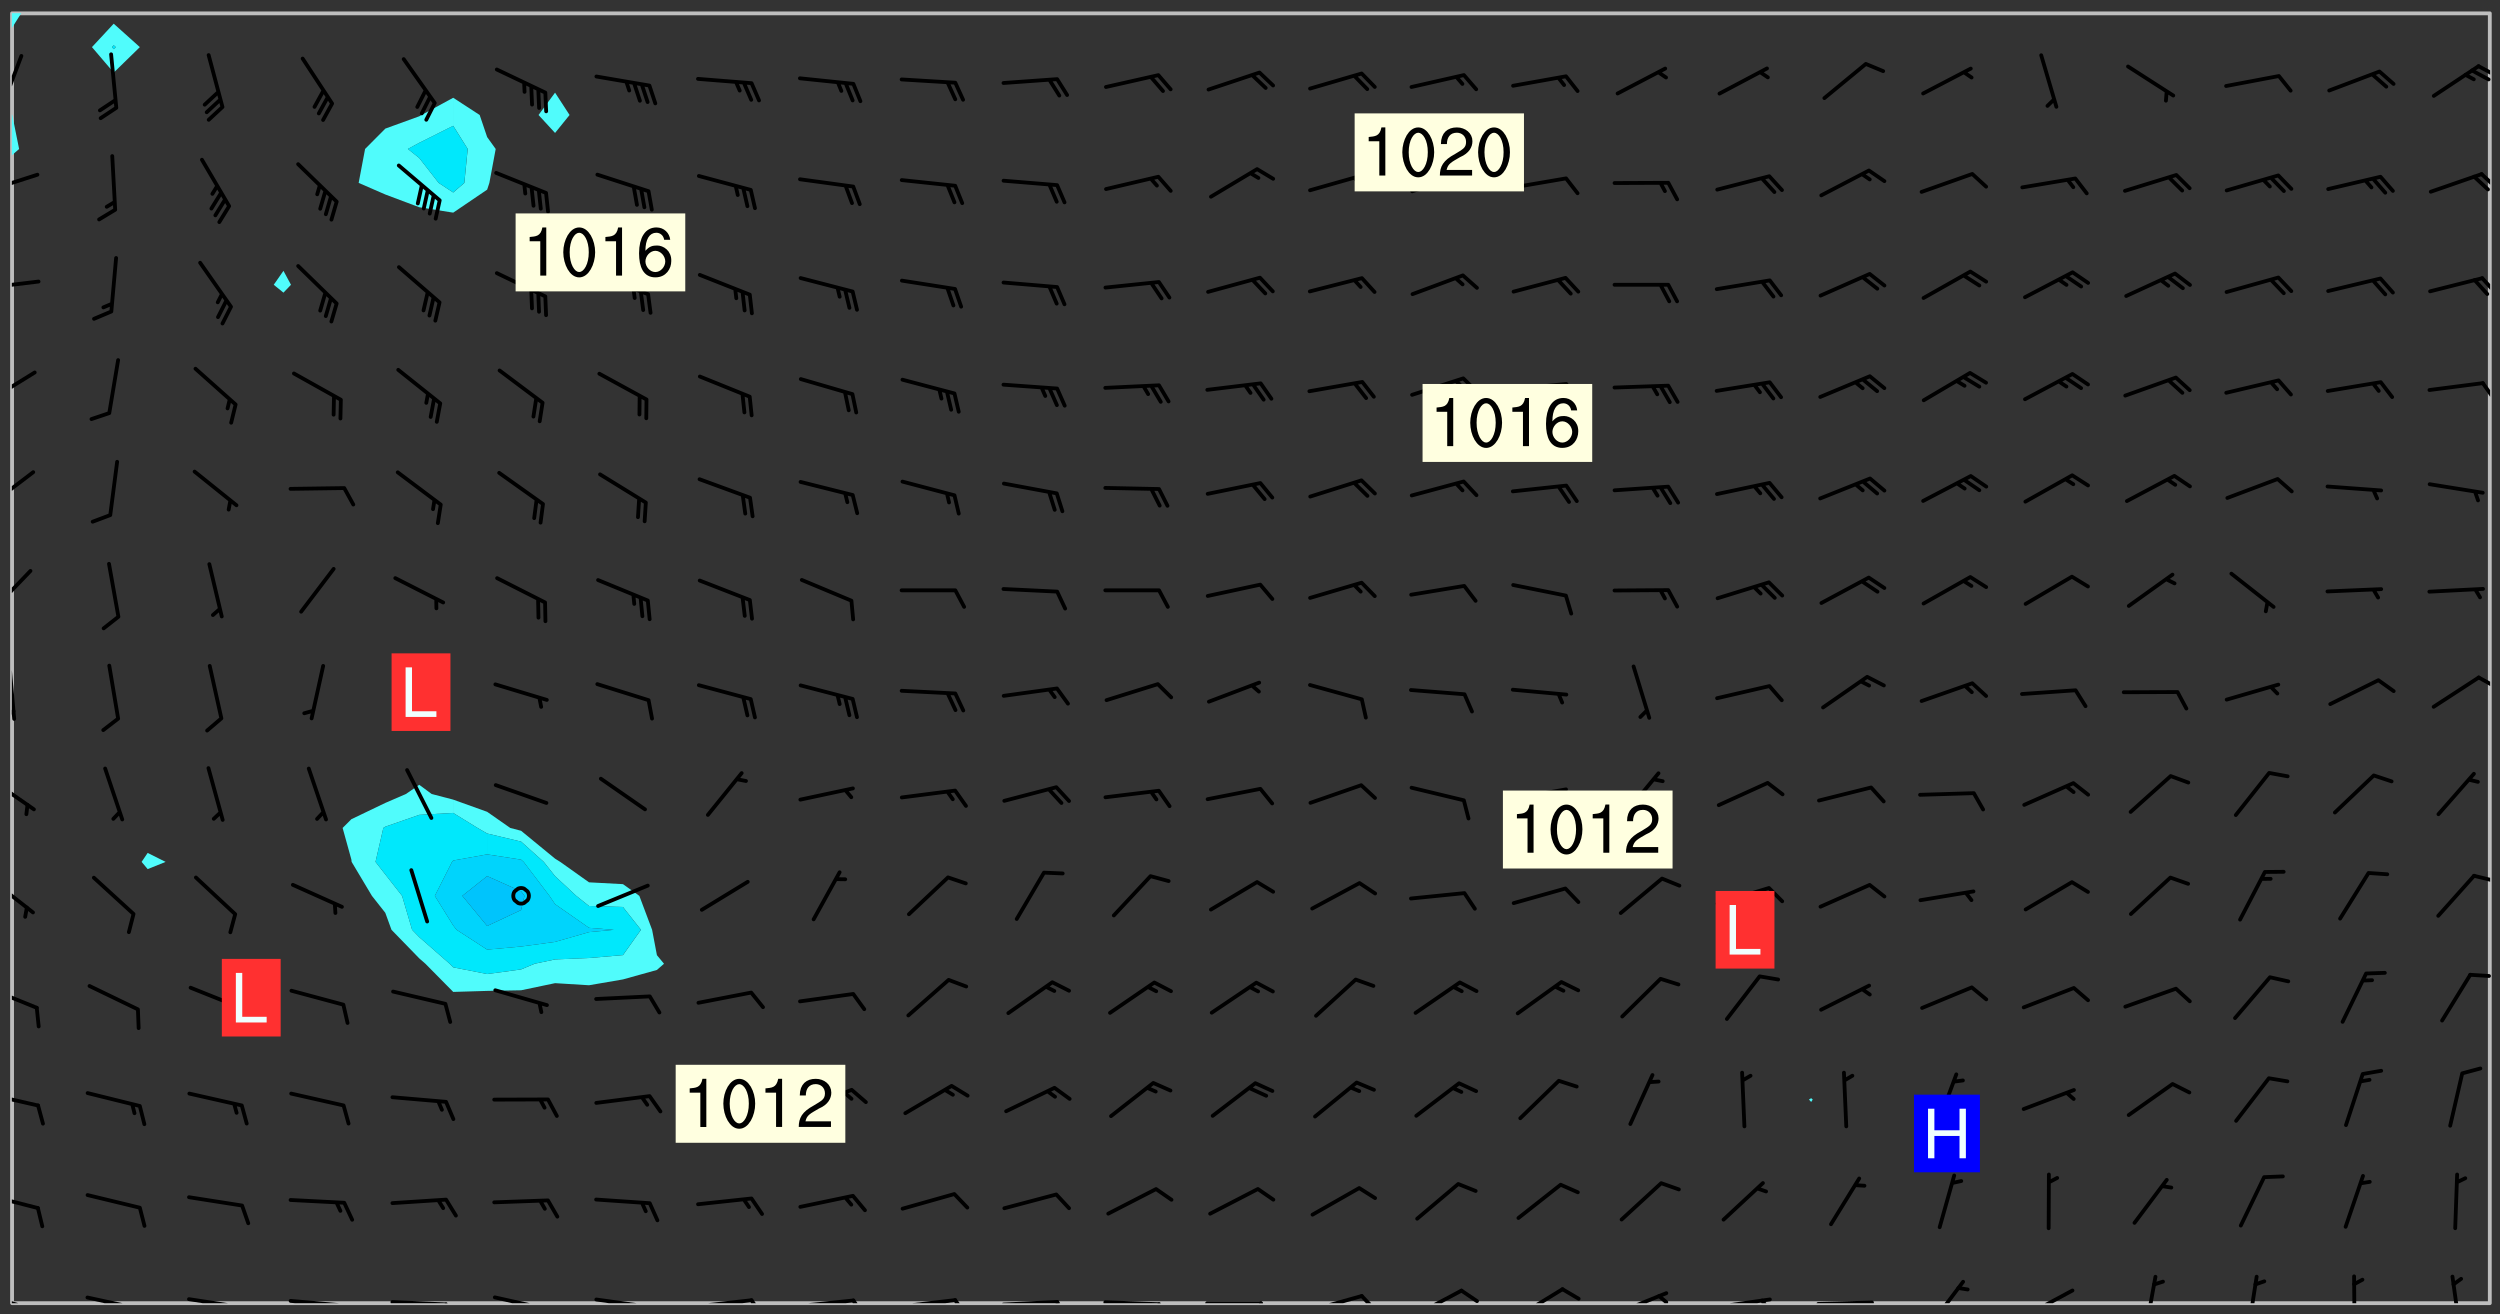 <svg xmlns="http://www.w3.org/2000/svg" role="img" xmlns:xlink="http://www.w3.org/1999/xlink" viewBox="142.45 309.95 326.84 171.84"><rect x="142.45" y="309.95" width="326.84" height="171.84" fill="#333333" stroke="none"/><defs><clipPath id="a"><path d="M144 330h1v150.328h-1zm0 0"/></clipPath><clipPath id="b"><path d="M144 311.672h324v168.656H144zm0 0"/></clipPath><clipPath id="c"><path d="M144 311.672h2V314h-2zm0 0"/></clipPath><clipPath id="d"><path d="M467 311.672h1v168.656h-1zm0 0"/></clipPath><clipPath id="e"><path d="M144 479h4v1.328h-4zm0 0"/></clipPath><clipPath id="f"><path d="M146 480h1v.328h-1zm0 0"/></clipPath><clipPath id="g"><path d="M153 479h8v1.328h-8zm0 0"/></clipPath><clipPath id="h"><path d="M160 480h2v.328h-2zm0 0"/></clipPath><clipPath id="i"><path d="M166 479h9v1.328h-9zm0 0"/></clipPath><clipPath id="j"><path d="M173 480h3v.328h-3zm0 0"/></clipPath><clipPath id="k"><path d="M172 480h2v.328h-2zm0 0"/></clipPath><clipPath id="l"><path d="M180 479h8v1.328h-8zm0 0"/></clipPath><clipPath id="m"><path d="M187 480h2v.328h-2zm0 0"/></clipPath><clipPath id="n"><path d="M193 479h9v1.328h-9zm0 0"/></clipPath><clipPath id="o"><path d="M200 480h3v.328h-3zm0 0"/></clipPath><clipPath id="p"><path d="M206 479h9v1.328h-9zm0 0"/></clipPath><clipPath id="q"><path d="M213 480h2v.328h-2zm0 0"/></clipPath><clipPath id="r"><path d="M220 479h8v1.328h-8zm0 0"/></clipPath><clipPath id="s"><path d="M227 480h2v.328h-2zm0 0"/></clipPath><clipPath id="t"><path d="M233 479h8v1.328h-8zm0 0"/></clipPath><clipPath id="u"><path d="M240 479h3v1.328h-3zm0 0"/></clipPath><clipPath id="v"><path d="M246 479h9v1.328h-9zm0 0"/></clipPath><clipPath id="w"><path d="M253 479h3v1.328h-3zm0 0"/></clipPath><clipPath id="x"><path d="M260 479h8v1.328h-8zm0 0"/></clipPath><clipPath id="y"><path d="M267 479h2v1.328h-2zm0 0"/></clipPath><clipPath id="z"><path d="M273 479h8v1.328h-8zm0 0"/></clipPath><clipPath id="A"><path d="M280 479h3v1.328h-3zm0 0"/></clipPath><clipPath id="B"><path d="M286 479h9v1.328h-9zm0 0"/></clipPath><clipPath id="C"><path d="M293 480h3v.328h-3zm0 0"/></clipPath><clipPath id="D"><path d="M300 480h8v.328h-8zm0 0"/></clipPath><clipPath id="E"><path d="M307 480h2v.328h-2zm0 0"/></clipPath><clipPath id="F"><path d="M313 479h8v1.328h-8zm0 0"/></clipPath><clipPath id="G"><path d="M320 479h3v1.328h-3zm0 0"/></clipPath><clipPath id="H"><path d="M327 478h7v2.328h-7zm0 0"/></clipPath><clipPath id="I"><path d="M333 478h3v2.328h-3zm0 0"/></clipPath><clipPath id="J"><path d="M340 478h7v2.328h-7zm0 0"/></clipPath><clipPath id="K"><path d="M353 478h8v2.328h-8zm0 0"/></clipPath><clipPath id="L"><path d="M359 479h2v1.328h-2zm0 0"/></clipPath><clipPath id="M"><path d="M366 479h9v1.328h-9zm0 0"/></clipPath><clipPath id="N"><path d="M372 479h2v1.328h-2zm0 0"/></clipPath><clipPath id="O"><path d="M379 479h9v1.328h-9zm0 0"/></clipPath><clipPath id="P"><path d="M394 477h6v3.328h-6zm0 0"/></clipPath><clipPath id="Q"><path d="M406 478h8v2.328h-8zm0 0"/></clipPath><clipPath id="R"><path d="M422 476h3v4.328h-3zm0 0"/></clipPath><clipPath id="S"><path d="M436 476h2v4.328h-2zm0 0"/></clipPath><clipPath id="T"><path d="M449 476h2v4.328h-2zm0 0"/></clipPath><clipPath id="U"><path d="M462 476h3v4.328h-3zm0 0"/></clipPath><clipPath id="V"><path d="M144 465h4v4h-4zm0 0"/></clipPath><clipPath id="W"><path d="M144 452h4v3h-4zm0 0"/></clipPath><clipPath id="X"><path d="M144 438h4v4h-4zm0 0"/></clipPath><clipPath id="Y"><path d="M465 437h3v1h-3zm0 0"/></clipPath><clipPath id="Z"><path d="M144 424h4v6h-4zm0 0"/></clipPath><clipPath id="aa"><path d="M465 424h3v2h-3zm0 0"/></clipPath><clipPath id="ab"><path d="M144 411h4v6h-4zm0 0"/></clipPath><clipPath id="ac"><path d="M144 396h1v9h-1zm0 0"/></clipPath><clipPath id="ad"><path d="M144 402h1v2h-1zm0 0"/></clipPath><clipPath id="ae"><path d="M466 398h2v2h-2zm0 0"/></clipPath><clipPath id="af"><path d="M144 384h3v6h-3zm0 0"/></clipPath><clipPath id="ag"><path d="M144 371h4v6h-4zm0 0"/></clipPath><clipPath id="ah"><path d="M144 358h4v5h-4zm0 0"/></clipPath><clipPath id="ai"><path d="M466 359h2v4h-2zm0 0"/></clipPath><clipPath id="aj"><path d="M144 346h4v2h-4zm0 0"/></clipPath><clipPath id="ak"><path d="M466 346h2v3h-2zm0 0"/></clipPath><clipPath id="al"><path d="M144 332h4v4h-4zm0 0"/></clipPath><clipPath id="am"><path d="M466 332h2v3h-2zm0 0"/></clipPath><clipPath id="an"><path d="M144 317h2v8h-2zm0 0"/></clipPath><clipPath id="ao"><path d="M466 318h2v3h-2zm0 0"/></clipPath><clipPath id="ap"><path d="M465 318h3v3h-3zm0 0"/></clipPath><g id="aq" clip-path="url(#clip1)"><path fill="#fff" fill-opacity="0" fill-rule="evenodd" d="M0 0h1000v1000H0zm0 0"/><path fill="#d3d3d3" fill-opacity="0" fill-rule="evenodd" d="M162.152 355.867l-.234.293.059.234.117.172.176.234.293.348.113.059.117-.172.059-.234.176-.176.465-.176h.699l.234.293.289.816.059.176.176.23.352.234.699.699.172.176.234.348.234.41.289.582.41.465.23.234.234.176.117.23.176.293.172 1.164v.234l.059.289.059.117.117.117.348.41.117.172.176.176.176.234.117.172.172.352.059.234.234.406.234-.059-.176.176-.059.93h-.582l-.234-.113-.348.113-.117.117-.059.293-.059.176-.117.172-.465.293-.059.234-.059.113v.645l.059.172v.41l.059.059v.406l.059.406.117.176.059.059.23.641-.059.293v.699l-.059.582v.234l-.059.23-.055.352v1.922l.055.117h.426l-.367.117-.023.352.891 1.168 1.742.539 1.34.359v.539l.09.809.535.715 1.52.27.891-.086.09 1.164.535.18 1.16-.18 2.055-.984 1.16-.363 1.879-.176 1.695-.18-.18.719-1.516.086-1.25.09-.805.27-1.074.809.27.719.535.898-.18.625-.266.809.266 1.078.625.898.805.18 1.25-.18-.266.723.098.504.055.293v.172l.059.293v.406l.176.117.352.117h.406l.293-.176.113-.117.059-.117.117-.23.059-.176.352-.465.23-.176.176-.059.176.059.059.176.117.988.055.469.059.172.117.234.176.059.816.059h.289l.117.234.059.406.059.352v1.105l.117.293.117.348.289.699.176.352.582.754.352.176.172.059.469.234.641.465.348.234.293.176.293.055.23.062.816.348.293.176.113.172.352.352.117.176.523.641v.289l.059.352v.348l.059.352.059.289.117.059.172.059h.176l.582.234.176.117.176.289.176.234.113.234.293.23.117.117v.41l.059.055.289.234.234.117.059.117.117.172.059.117.23.234.059.176.234.059.117.059-.117.113-.059.117v.117l-.117.293-.117.289v.582l.176.117.117.059.059.117.117.117.113.059.176.348.059.352.059.406v.176l-.059.176-.117.699v.172l.117.176.293.293h.406l.176.117.117.172.117.293v.234h-.527l-.23-.234h-.234l-.176.059-.059.699.059.348.117.176.176.41.117.23.289.469.176.055h.523l.234.059.758.641.059.293v.234l.059.059.23.348v.352l-.117.172v.293l.293.289.293.176.172.059.293.176.293.117.582.406.289.234.293.176.219.16.016.012.23.176.641.523.176.234.117.176.176.176.113.172v.641l.117.176.469.117.582.117.234.059.23.113.293.117.113.059.586.352.289.172.176.062.176.055.176.059.699.352.289.176.234.055.289.176.234.117.641.406.293.117.172.059.234.059.41.059.23.059.234.117.059.172-.41.176.469.059.059.293.113.234.176.055.234.059.176.059.406.117.641.234.117.172.059.234v.176l-.059.117-.059.406.234.234.117.059.348.117.641.23.176.117.289.117.176.176.234.465.582 1.105.176.176.348.176.176.117.352.117 1.047.523.234.059.465.113.293.059.465.176.758.582.234.234.348.465.176.176.289.234.816.699.293.176.289.289.293.176.293.289.695.641.176.176.293.234.289.234.469.289.641.582.348.234.234.293.348.348.352.465.934.992.348.406.117.176.234.059.113.117.645.176.23.113.234.059.293.176.23.117.934.699.406.406.234.176.406.176.234.117.816.348.348.234.234.117.293.289.23.117.758.352.352.172.23.059.293.117.234.059.871.176h.816l.469.23.172.059.875.699.465.117.293.059.176.059.23.059.469.059.348.059.352.059.406.059h.293l.172.059v.23l.176.176h.293l.348.059.352.059.699.117h.641l.465-.234.293-.176.172-.117.41-.172.289-.176.934-.465.469-.293.523-.293.465-.172.465-.176 1.051-.465.289-.117.41-.117.289-.117.527-.176 1.516-.699.582-.348.289-.059.293-.059.348-.117.875-.23.352-.117h.113l.234-.059.875-.234.234-.059h.812l.352-.059.816-.117.172-.059.352-.055.293-.059.23-.059.816-.176.176-.059h.348l.234-.059.465-.117.758-.172.234-.059h.348l.41-.117.289-.059 1.285-.059h.289l.41-.059.23-.059h.176l.875-.117h.406l.41-.117h.348l.352-.113.871-.059h1.75l1.047.289.41.117.289.117.352.117.289.117 1.051.172.289.059h.293l.293.059.172.059.41.059.172.059.117.059h.117l.117.059.352.059h.113l.41.066 1.922.395 1.926.395 1.52.449 1.695.719 2.145.805 1.605-.719 1.43-.805 1.16-1.078 1.25-.449 3.035-.719 1.875-.359 2.145-1.348 2.234-1.254 2.5-1.258 1.695-.449 1.785-.18 1.16-.27.625.539 1.34-.27.715-.988.984-1.344.445-.18.805-.359 1.875-.539 1.785-.449 1.25-.27 1.16-.09 1.699-.09 1.961-.27 1.25-.09h.539l.625-.09h.891l2.145-.18 2.41-.18 2.59-.09 1.695.18 1.609.09 1.43.359 1.16.719 1.875.988 1.16 1.527.266.715.629.09.355.898.535.539.535 1.527 1.074.359h.535l-.805.535.09 1.707.715 2.695.891.805.895.988.715 1.258 1.785.539 1.52-.18.355 1.344 1.609-.805.98-.539.27.27.316-.215.219-.145.801.449.449-.359h.355l.535-.27.539-.719.535-.27.625-.988 1.16.449.84.371 1.395.617 1.695-.18h1.605l1.785.09.18-1.707.535-1.344.805.27.492.848.402.406-.09.539v.359l.715.449.711-.27h1.43l.359.988.445 1.258.715 1.344 1.25.629 1.695.629.715-.18.18-.539.98-.09.449.359.086 1.258-.266.629-.535.18v.539l.715.984.266.539.984.988.801 1.078-.266.359-.09.898-.625 2.332-.355 2.066-.09 1.793-.18.719-.09.539v1.438l-.98 1.883-.359 1.707-.535.898-.805 1.168-.266.539 2.055 1.254.086.359-.355.539-.09-.18v.809l.09 1.438-.445.715-1.074.094-.266.715.535.898.805.719 1.16.809 1.34.27.445.359-.355.449-1.789-.09-1.25-.449-.715-.719-.625-.09-.176 3.59-.188 1.309h89.359V311.703h-55.27v49.082l.762.125 3.289.543 2.023 2.836v2.754l2.352.332 2.348.332h4.051l-1.379 4.16-2.023.707-2.023.703-.543.344-2.594 1.617-.188.117-2.023-2.078-.73-2.742-2.672-2.078-1.375-3.5-.066-.082-1.957-2.672 2.75-1.418v-49.082H294.422v91.414l.117.031.133.012.074.074.105.047.09.059.086.059.09.059.297.297.059.09.031.117.027.117.016.137-.031.117-.059.09-.059.086-.043.105-.047.102-.027.121v.145l.176.27.148.148.074.086.074.074.043.105.062.09.059.086.043.105.059.09.047.102.043.105.059.086.117.18.074.074.062.086.059.09.043.105.059.09.059.086.062.09.059.09.043.102.117.18.074.074.059.086.074.074.09.059.105.047h.148l.133-.016.133.016.102-.047.074-.074.047-.102-.016-.133v-.148l-.047-.105-.027-.117-.047-.102-.027-.121-.043-.102-.062-.09-.043-.102-.043-.105-.031-.117-.016-.133-.012-.137.086-.059.059-.086.121-.031.043.105.016.133v.117l.059.102.059.09.09.059.148.148.059.09.043.105-.012.102.086.059.105.047.086.059.09.059.074.074-.117.027-.105.047-.086.059-.074.074-.059.09-.062.086-.027.121-.047.102-.043.105-.031.117-.012.133-.016.133v.148l.027.117.047.105.043.102.059.09.074.074.09.059.074.074.09.059.059.09.043.105.047.102.117.031.133.016h.148l.117-.031.105.043.043.105.047.102.027.121L299.5 410l.027.117.031.121.027.117.105.043.102.047.133-.016.148.148.062.086.074.074.07.074.09.062.105.043.102.043.117.031.137.016.117-.031.074-.074.027-.117-.012-.133-.031-.121-.027-.117.043-.105h.117l.09.062.117.027h.148l.133.016h.148l.133.016.133-.016h.148l.133-.016.133-.012.137.012.117-.027.133-.016.191-.059-.059.176-.016.133-.027.121-.016.133-.059.086-.133.016-.105.047-.105.043-.117.031-.117.027-.266.031h-.148l-.133.016-.074.074.059.086.148.148.117.18.074.07.09.062.09.059.086.059.09.059.102.043.105.062.105.043.086.059.105.047.102.043.18.117.059.09-.043.102-.047.105.016.133.223.223.059.09.043.102.031.121.043.102.016.133.031.117.012.137.031.117.148.148.102.043.105.043.117.031.133.016.137.016h.117l.117-.031.09-.059.043-.105.047-.102.043-.105.031-.117.012-.133v-.148l-.012-.133-.016-.133-.031-.117-.043-.105-.047-.105-.043-.102-.043-.105-.016-.133.016-.133.027-.117.031-.117.027-.121.047-.102.09-.059.086-.062.074-.074.09-.059.223-.223.059-.086.074-.074.117-.18.059-.086v-.148l-.074-.074-.102-.047-.105-.043-.102-.043-.059-.09-.047-.105-.027-.117.09-.059.117-.031.102-.043.18-.117.148-.148.012-.133-.012-.105-.09-.059-.133.016h-.148l-.133.016-.133-.016-.121-.031-.086-.059-.074-.074-.059-.09-.062-.086-.117-.18-.059-.086.031-.121.086-.059.121-.031.059-.086v-.121l-.031-.117-.059-.09-.059-.086-.047-.105-.027-.117-.016-.133.059-.09.074-.074.09-.059.117-.18.074-.074.059-.086.148-.148.121-.031.133-.016.133.016.074.074.043.105.016.133-.031.117-.117.031-.133.012-.148.148-.043.105-.047.102-.027.121-.031.117v.148l.031.117.043.105.059.09.074.07.074.074.117.031.121.027.117-.027.133-.016h.117l.09.059.074.074.047.105.059.086.102.047.133.016.105.043.086.059-.012.105-.074.074-.18.117-.059.09-.09.059-.07.074-.074.074-.062.09-.027.117-.016.133.016.133-.016.133v.148l.016.133.027.117.031.121.074.074.09.059.086.059.09.059.117.031v.086l-.102.047-.09.059-.266.031-.117.027h-.148l-.105.043-.102.047-.059.09-.062.234-.012.133-.031.121-.016.133v.293l-.012.133.012.137.016.133.133.016.133.012.121.031.086.059.074.074.047.105.043.102.016.133v.445l-.016.133v.445l.031.266.027.117.016.133.031.117.086.211.031.266v.148l-.031.117-.027.117-.031.121-.027.117-.031.117-.031.121-.012.133-.016.133.09.059.117-.031.102.016.047.105-.031.266v.441l-.043.105-.047.105-.043.102-.043.105-.059.086-.031.121-.043.117-.031.117-.016.133.016.133.059.09.105.047.086.059.059.086-.012.137-.031.117-.043.102v.445l-.016.133v.148l-.031.117-.043.105-.027.117-.047.105-.043.102-.031.121-.027.117-.031.133-.031.117-.027.117-.043.105-.031.117-.031.121-.012.133-.016.133v.297l.027.117v.148l.047.398.027.117.059.09.121.031h.148l.133-.016.059.09v.117l-.059.09-.09.059-.102.043-.105.047-.09.059-.086.059-.137.016-.117-.031-.133-.016-.102.047-.062.086-.012.137-.016.133-.031.117-.027.117-.016.133-.031.121v.297l.016.133.031.117v.148l.012.133v.148l-.027.117-.047.102-.027.121-.031.117-.059.09-.074.074-.102.043-.105.047-.117.027-.121.031-.102-.047.059-.086.105-.047.027-.117.031-.117.027-.121.031-.117v-.148l.016-.133-.031-.117-.043-.105-.105.016-.074.074-.102.043-.09.062-.074.074-.043.102-.016.133-.031.117L304.25 426l-.031.117-.027.117-.031.121-.027.117-.031.117-.043.105-.09.059h-.09l-.117-.031-.031-.086.016-.137-.031-.117v-.148l-.012-.133v-.148l-.062-.234-.027-.121-.043-.102-.047-.105-.059-.086-.059-.09-.043-.105-.062-.086-.148-.148-.07-.074-.105-.047-.105-.043-.102-.043-.297-.297-.09-.074-.086-.059-.105-.043-.09-.062-.086-.059-.105-.043-.09-.059-.086-.062-.074-.07-.105-.047-.086-.059-.105-.043-.09-.062-.102-.043-.105-.043-.086-.059-.105-.047-.105-.043-.102-.047-.09-.059-.102-.043-.105-.043-.09-.062-.117-.027-.133-.016-.133.016H299.75l-.133.016-.117-.031-.09-.059-.074-.074-.09-.059-.102-.047h-.148l-.121-.027-.102-.043-.074-.074-.117-.18-.09-.059-.102-.043-.09-.062-.105-.043-.09-.059-.086-.059-.105-.047-.059-.086-.059-.09-.043-.105-.047-.102-.074-.074-.086-.059-.074-.074-.09-.059-.223-.223-.043-.105-.031-.266.105-.043h.145l.105.043.074.074.09.059.086.059.105.047.09.059.148.148.07.074.148.148.062.086.074.074.086.059.074.074.09.062.09.059.086.059.27.176.102.047.105.043.102.043.047-.074.059-.086.074-.074.07-.074.105.043.074.074.059.09.043.102.047.105.043.105.121.027.117-.027.074-.09.043-.105.059-.09.074-.074.105-.043.117-.027.133.012.09.059.148.148.059.09.043.105.047.102.043.105.043.102.105.047.105.043.133.016.086-.059.059-.09.074-.074.105-.043.117.027.105.047.102.043.105.043.102.047.18.117v.117l-.016.133.016.133.016.137.059.086.102.047.121.027.117.031h.148l.117-.031.059-.09.18-.117.059-.09.074-.074.059-.086.117-.18.18-.117.117.031.09.059.043.074-.016.133v.117l.09.059h.148l.133-.016.133-.012.266-.031.105-.043.117-.031.121-.027.074-.074.07-.074.062-.09-.016-.105-.047-.102-.102-.043-.105-.016-.117.027-.266.031h-.148l-.074-.074-.09-.059-.117-.031-.117-.027-.133-.016h-.148l-.133.016h-.297l-.105-.047-.148-.148-.043-.102-.059-.09.223-.223.086-.059.105-.043.117-.031.133-.016.133.016.137.016.102.043.133-.012.09-.062.102-.043.062-.09-.047-.102-.09-.059-.117-.031-.102-.043-.059-.09-.062-.09v-.117l.016-.133.105-.047.074-.07v-.121l-.09-.059-.031-.117.09-.059.074-.074.043-.105.059-.09.047-.102.016-.133v-.148l-.047-.105-.043-.102-.09-.059-.133-.016-.102-.043-.137-.016-.117-.031h-.445l-.133-.016-.133-.012-.133-.016-.117-.031h-.148l-.133-.016-.133-.012-.266-.031-.121-.043-.086-.059-.074-.074v-.148l.012-.133.105-.047.102-.043.133-.016h.152l.133-.016h.293l.121.031.102.043.09.059.234.062.121-.047.09-.059.102-.043.133-.016.105.043.102.047.133.012.121-.027h.145l.121-.031.117-.027.105-.047.074-.074.086-.059.148-.148.059-.086.047-.105.027-.117.016-.105-.102-.043-.09-.059-.117-.031-.105-.043-.09-.062-.074-.086-.074-.074-.102-.043-.105-.047-.102-.043-.059-.09-.047-.102-.086-.211-.062-.086-.059-.09-.074-.074-.086-.059h-.27l-.117.031-.09.059-.102.043-.133.016-.105-.016-.027-.117-.062-.09-.117-.031-.102-.043-.148-.148-.031-.117-.016-.105.074-.074.18-.117.117-.027.117-.031.137.016.102.043.105.043.102.047.105.043.117.031.133.016.117.027.133.016.105-.016.09-.059-.074-.074-.105-.043-.074-.074-.074-.09-.148-.148-.086-.059-.09-.059-.074-.074-.09-.059-.102-.047-.121-.027-.102-.047-.105-.043-.117-.031-.102-.043-.121-.031h-.148l-.117.031-.105.043-.086.062-.18.117-.086.059-.09.059-.105.047-.086.059-.105.043-.102.043-.105.047-.074.074-.059.09-.059.086-.047.105-.059.086-.074.074-.133-.012-.117-.031h-.117l-.074.074-.09.059-.074.074-.09.059-.086.059-.105.047-.102.043-.137.016-.102-.043-.148-.148-.105-.047h-.086l-.105.047-.102.043-.121.031-.117-.031-.074-.074v-.117l.031-.121.074-.07.059-.09.074-.074.117-.031.105-.043h.293l.133-.016.137-.016.102-.043.09-.059.102-.047.09-.059.133-.012.09.059.133.012.09-.059.086-.059.105-.043.09-.059.086-.062.09-.059.148-.148.059-.086.059-.09.105-.043.133-.016.117.027.121.031.059-.059.059-.09.031-.266.027-.117.105.012.133.016.102-.043.09-.059.059-.09.074-.074.059-.09.047-.102.012-.133-.012-.133-.047-.105-.148-.148-.059-.09-.059-.086-.043-.105v-.445l.016-.133v-.148l.012-.133-.059-.059-.09.059-.102-.043-.18-.117-.086-.059-.062-.09-.059-.09-.074-.074-.086-.059-.121.031-.102.012-.105.047-.086.059-.105.043-.148.148-.09.059-.086.059-.09.062-.105.043-.133.016v-.121l.105-.043.117-.031.074-.07.043-.105v-.148l-.027-.117-.148-.148-.133-.016h-.148l-.117.031-.105.043-.102.043-.09.062-.117.027-.074-.074.012-.133-.043-.102-.043-.105-.09-.059-.117.027-.121.031-.117.031-.102.043-.121.031-.102.043-.105.043-.09.059-.102.016v-.117l.016-.133-.059-.09-.074.043-.148.148-.059.09-.074.074-.047.105-.043.102-.074.074-.059.09-.074.074-.059.086-.074.074-.09.062-.074.07-.074.074-.102.016-.133.016-.105-.043v-.121l.148-.148.043-.102.059-.09.047-.102.043-.105.059-.09.031-.117.043-.102.031-.121.027-.117.047-.105.043-.102.043-.105.074-.07.09-.062.09-.059.102-.043h.297l.266-.031.105-.043-.074-.074-.117-.031-.105-.043-.09-.059-.102-.047-.09-.059-.102-.043-.105-.043-.09-.062-.086-.059-.105-.043-.102-.043-.121-.031-.117-.031-.102-.043L297.5 410.25l-.102-.043-.09-.059-.043-.105-.016-.133.102-.043.133-.016.137.016.133-.016.102-.043.059-.09.016-.105-.09-.059-.074-.074-.102-.043-.09-.059-.148-.148-.043-.105-.016-.133v-.293l-.059-.09-.09-.059-.074-.074-.043-.105-.031-.117-.059-.09-.074-.074-.117-.027-.074-.074-.09-.059-.09-.062-.086-.059-.074-.074-.059-.086-.047-.105-.086-.059-.148-.148-.195-.059-.133.016-.102.043-.074.074-.047.102-.043.105-.059.09-.059.086-.297.297-.09.059h-.086l-.062-.086-.043-.105.031-.117.059-.09.027-.117-.012-.133-.09-.062-.105.047-.117.027-.117.031-.27.176-.102.047-.117.027-.105.047-.09.059-.102.043-.059-.086-.047-.105.016-.133.047-.105.07-.074.074-.07.059-.09v-.148l-.043-.105h-.238l-.102.047-.031.117-.027.117-.031.121-.074.043-.133.016-.074-.047-.043-.102-.043-.105-.047-.102-.043-.105-.121.031-.102.043-.133.016-.117.031-.105.043-.09.059-.102.047-.121.027-.133.016-.102-.043-.059-.09-.047-.105-.043-.102-.043-.105v-.117l.059-.09.086-.059.18-.117.102-.047.105-.043.105-.059.102-.043.09-.062.102-.043.105-.059.102-.047.09-.059.105-.043.102-.043.09-.062.102-.043.137-.016.117.031.102.043.121.031.102.043.105.047.102.043.105.043.102.047.105.043.102.043.105.047.086.059.105.043.117.031.105.043.102.047.09.059.105.043.102.043.105.047.117.027.102.047.121.027h.148l.086-.059.016-.102.059-.09-.027-.117-.074-.074-.117-.18-.074-.074-.09-.074-.18-.117-.086-.059-.105-.043-.102-.047-.27-.176-.059-.09-.074-.074-.059-.09-.043-.102-.031-.117-.016-.137v-.562l-.012-.133-.016-.133-.031-.117-.016-.133-.012-.133-.031-.121-.223-.223-.059-.086-.016-.105.031-.117.133-.016v-91.414H172.992v1.453l-.059.234-.352 1.051-.172.523-.117.348-.176.41-.117.172-.234.293-.23.059h-.352l-.117.059-.23.406v.293l.117.176.23.23.117.234.641.758.293.465.176.234.23.352.234.348.641.816.176.465.172.41.117.695.176.469.117 1.398.059.465v.875l.117 1.047v4.781l-.059.465-.352 1.281-.176.523-.113.41-.352.93L172.934 336l-.234.582-.117.176-.172.348-.176.406-.352.816-.059.293-.113.293-.117.289-.059.176-.117.875-.059.406-.059.117-.059.176-.059.172-.23.527-.117.172v.234l-.117.234-.059.172-.176.586v.289l-.059.176v.293l-.059.113-.059.527v.172l-.055.234v2.621l-.176.816-.117.176-.176.234-.117.172-.113.234-.586.934-.23.289-.293.465-.176.234-.289.352-.352.699-.113.23-.176.41-.176.23-.406.527-.816.699-.293.172-.289.234-.176.117-.176.176-.523.406-.527.176-.172.176-.234.055-.641.176h-.758m12.211 31.023l-1.074.449.359.895 1.25-.715.445-.539-.98-.09"/><path fill="#d3d3d3" fill-opacity="0" fill-rule="evenodd" d="M201.508 416.598h-.895l.449.629.98.359.805-.09.445-.988-.176.09-.715-.355-.895.355m154.621 59.07l-.059-.523v-.293l.113-.293.059-.23.469-.469h.113l.117-.113.117-.059h.176l.234-.059h.348l.234.059.117.059.23.172.059.176.117.582v.293l-.117.176-.172.289-.176.176-.527.523-.23.234-.117.059h-.176l-.117-.059-.406-.293-.176-.117-.117-.059-.059-.113-.055-.117m6.641-10.957l-.059-.172v-1.109l.059-.172.176-.059.172-.059h.176l.234-.059.117.059.059.699-.059.172-.117.176-.117.059-.234.523-.113.059h-.234l-.059-.117m9.613-14.391l-.117-.176v-.699l.293-.875.117-.172.176-.352.113-.23.117-.293.352-.758.117-.23.172-.234h.176l.117-.059h.641l.117.059.234.234.172.113.352.293.117.117.113.176v.113l.117.059.117.117v.699l-.059.176v.23l-.059.176-.348 1.051-.117.23-.117.234-.117.059-.23.234-.641.289h-.875l-.41-.117-.641-.465"/><path fill="none" stroke="#bebebe" stroke-linecap="round" stroke-linejoin="round" stroke-miterlimit="10" stroke-width=".5" d="M467.957 311.695H144.027v168.625h323.93v-168.625"/><g clip-path="url(#a)"><path fill="#fff" fill-opacity="0" fill-rule="evenodd" d="M144 475.891v4.438h.004H144V330.246v145.645"/></g><path fill="#50fcfc" fill-rule="evenodd" d="M144 324.918v5.328h.004v-5.324l-.004-.004"/><path fill="#fff" fill-opacity="0" fill-rule="evenodd" d="M144 313.617v11.301l.004.004v-11.309l-.004.004"/><g clip-path="url(#b)"><path fill="#fff" fill-opacity="0" fill-rule="evenodd" d="M144.004 480.328V330.246l.945-.82-.898-4.441-.047-.062v-11.309l1.23-1.941h12.082v1.375l-2.844 3.062 2.844 3.336 3.418-3.336-3.418-3.062v-1.375h4.438v109.785l-.789 1.172.789.945 2.348-.945-2.348-1.172V311.672h17.754v33.684l-1.27 1.824 1.27 1.031.984-1.031-.984-1.824v-33.684h22.191v11.059l-4.148 2.254-.289.168-4.441 1.613-2.645 2.66-.84 4.438 3.484 1.512 4.441 1.668v75.508l-1.742 1.203-2.699 1.168-4.438 2.129-1.141 1.141 1.141 4.117.035.32 2.652 4.441 1.75 2.219.809 2.219 3.633 3.738.801.699 3.637 3.684 4.438-.133 4.438-.082 4.441-.93 4.438.273 4.438-.762 4.438-1.238.926-.812-.926-1.121-.629-3.316-1.668-4.438-2.141-1.531-4.438-.238-3.762-2.672-.676-.422-4.441-3.645-1.418-.371-3.02-2.109-4.438-1.594-2.816-.734-1.621-1.203v-75.508l4.438.707 4.438-3.008.289-.879.828-4.438-1.117-1.555-.977-2.887-3.461-2.254v-11.059h13.316v10.391l-2.16 2.922 2.16 2.348 1.898-2.348-1.898-2.922v-10.391h164.219v141.852l-.293.176.293.316.203-.316-.203-.176V311.672h88.762v168.656H144.004"/></g><path fill="#50fcfc" fill-rule="evenodd" d="M144.949 329.426l-.945.82v-5.324l.047.062.898 4.441"/><g clip-path="url(#c)"><path fill="#50fcfc" fill-rule="evenodd" d="M145.234 311.672l-1.23 1.941v-1.941h1.23"/></g><path fill="#50fcfc" fill-rule="evenodd" d="M157.316 319.445l-2.844-3.336 2.844-3.062v2.812l-.23.25.23.27.277-.27-.277-.25v-2.812l3.418 3.062-3.418 3.336"/><path fill="#00e8fc" fill-rule="evenodd" d="M157.316 316.379l-.23-.27.23-.25.277.25-.277.27"/><path fill="#50fcfc" fill-rule="evenodd" d="M161.754 423.574l-.789-.945.789-1.172 2.348 1.172-2.348.945m17.754-75.363l-1.27-1.031 1.27-1.824.984 1.824-.984 1.031m8.875 74.098l-1.141-4.117 1.141-1.141 4.438-2.129 2.699-1.168 1.742-1.203 1.621 1.203 2.816.734v1.742l-4.438.25-4.441 1.547-.254.164-1.023 4.438 1.277 1.637 2.195 2.805 1.312 4.438.934.961 3.973 3.477.465.469 4.438.879 4.438-.605 1.766-.742 2.676-.566 4.438-.184 4.438-.379 2.352-3.309-2.352-2.98-4.438-.133-1.664-1.324-2.773-2.574-1.48-1.867-2.961-2.652-4.438-1.059-1.254-.727-3.184-1.961v-1.742l4.438 1.594 3.02 2.109 1.418.371 4.441 3.645.676.422 3.762 2.672 4.438.238 2.141 1.531 1.668 4.438.629 3.316.926 1.121-.926.812-4.438 1.238-4.438.762-4.438-.273-4.441.93-4.438.082-4.438.133-3.637-3.684-.801-.699-3.633-3.738-.809-2.219-1.75-2.219-2.652-4.441-.035-.32m4.438-86.934l-3.484-1.512.84-4.438 2.645-2.66 4.441-1.613.289-.168 4.148-2.254v3.668l-4.438 2.223-1.488.805 1.488 1.188 2.535 3.25 1.902 1.254 1.457-1.254.441-4.438-1.898-3.027v-3.668l3.461 2.254.977 2.887 1.117 1.555-.828 4.438-.289.879-4.438 3.008-4.438-.707-4.441-1.668"/><path fill="#00e8fc" fill-rule="evenodd" d="M192.82 424.266l-1.277-1.637 1.023-4.438.254-.164 4.441-1.547 4.438-.25 3.184 1.961 1.254.727v2.73l-4.438.801-.152.18-2.25 4.441 2.402 3.871.441.566 3.996 2.59 4.438-.402 4.441-.605 4.438-1.277 3.254-.305-3.254-.258-4.438-3.094-.734-1.086-3.375-4.441-.332-.293-4.438-.688v-2.73l4.438 1.059 2.961 2.652 1.48 1.867 2.773 2.574 1.664 1.324 4.438.133 2.352 2.98-2.352 3.309-4.438.379-4.438.184-2.676.566-1.766.742-4.438.605-4.438-.879-.465-.469-3.973-3.477-.934-.961-1.312-4.438-2.195-2.805m4.441-93.652l-1.488-1.188 1.488-.805 4.438-2.223 1.898 3.027-.441 4.438-1.457 1.254-1.902-1.254-2.535-3.25"/><path fill="#00d4fc" fill-rule="evenodd" d="M201.699 430.941l-2.402-3.871 2.25-4.441.152-.18 4.438-.801v2.84l-3.246 2.582 3.246 3.941 4.438-2.086.441-1.855-.441-.594-4.438-1.988v-2.84l4.438.688.332.293 3.375 4.441.734 1.086 4.438 3.094 3.254.258-3.254.305-4.438 1.277-4.441.605-4.438.402-3.996-2.59-.441-.566"/><path fill="#00c4fc" fill-rule="evenodd" d="M206.137 431.012l-3.246-3.941 3.246-2.582 4.438 1.988.441.594-.441 1.855-4.438 2.086"/><path fill="#50fcfc" fill-rule="evenodd" d="M215.016 327.332l-2.16-2.348 2.16-2.922 1.898 2.922-1.898 2.348m164.219 126.684l-.293-.316.293-.176.203.176-.203.316"/><g clip-path="url(#d)"><path fill="#fff" fill-opacity="0" fill-rule="evenodd" d="M467.996 480.328H468V311.672h-.004H468v168.656h-.004"/></g><g clip-path="url(#e)"><path fill="none" stroke="#000" stroke-linecap="round" stroke-linejoin="round" stroke-miterlimit="10" stroke-width=".5" d="M147.359 481.355l-6.719-2.055"/></g><g clip-path="url(#f)"><path fill="none" stroke="#000" stroke-linecap="round" stroke-linejoin="round" stroke-miterlimit="10" stroke-width=".5" d="M146.383 481.059l.234 1.203"/></g><g clip-path="url(#g)"><path fill="none" stroke="#000" stroke-linecap="round" stroke-linejoin="round" stroke-miterlimit="10" stroke-width=".5" d="M160.75 481.074l-6.867-1.492"/></g><g clip-path="url(#h)"><path fill="none" stroke="#000" stroke-linecap="round" stroke-linejoin="round" stroke-miterlimit="10" stroke-width=".5" d="M160.75 481.074l.664 2.363"/></g><g clip-path="url(#i)"><path fill="none" stroke="#000" stroke-linecap="round" stroke-linejoin="round" stroke-miterlimit="10" stroke-width=".5" d="M174.102 480.859l-6.945-1.062"/></g><g clip-path="url(#j)"><path fill="none" stroke="#000" stroke-linecap="round" stroke-linejoin="round" stroke-miterlimit="10" stroke-width=".5" d="M174.102 480.859l.812 2.316"/></g><g clip-path="url(#k)"><path fill="none" stroke="#000" stroke-linecap="round" stroke-linejoin="round" stroke-miterlimit="10" stroke-width=".5" d="M173.094 480.703l.406 1.16"/></g><g clip-path="url(#l)"><path fill="none" stroke="#000" stroke-linecap="round" stroke-linejoin="round" stroke-miterlimit="10" stroke-width=".5" d="M187.445 480.633l-7-.609"/></g><g clip-path="url(#m)"><path fill="none" stroke="#000" stroke-linecap="round" stroke-linejoin="round" stroke-miterlimit="10" stroke-width=".5" d="M187.445 480.633l.961 2.258"/></g><g clip-path="url(#n)"><path fill="none" stroke="#000" stroke-linecap="round" stroke-linejoin="round" stroke-miterlimit="10" stroke-width=".5" d="M200.77 480.484l-7.02-.312"/></g><g clip-path="url(#o)"><path fill="none" stroke="#000" stroke-linecap="round" stroke-linejoin="round" stroke-miterlimit="10" stroke-width=".5" d="M200.77 480.484l1.055 2.215"/></g><g clip-path="url(#p)"><path fill="none" stroke="#000" stroke-linecap="round" stroke-linejoin="round" stroke-miterlimit="10" stroke-width=".5" d="M214.004 481.094l-6.859-1.531"/></g><g clip-path="url(#q)"><path fill="none" stroke="#000" stroke-linecap="round" stroke-linejoin="round" stroke-miterlimit="10" stroke-width=".5" d="M214.004 481.094l.652 2.367"/></g><g clip-path="url(#r)"><path fill="none" stroke="#000" stroke-linecap="round" stroke-linejoin="round" stroke-miterlimit="10" stroke-width=".5" d="M227.371 480.812l-6.961-.969"/></g><g clip-path="url(#s)"><path fill="none" stroke="#000" stroke-linecap="round" stroke-linejoin="round" stroke-miterlimit="10" stroke-width=".5" d="M227.371 480.812l.84 2.305"/></g><g clip-path="url(#t)"><path fill="none" stroke="#000" stroke-linecap="round" stroke-linejoin="round" stroke-miterlimit="10" stroke-width=".5" d="M240.695 479.938l-6.98.785"/></g><g clip-path="url(#u)"><path fill="none" stroke="#000" stroke-linecap="round" stroke-linejoin="round" stroke-miterlimit="10" stroke-width=".5" d="M240.695 479.938l1.387 2.023"/></g><g clip-path="url(#v)"><path fill="none" stroke="#000" stroke-linecap="round" stroke-linejoin="round" stroke-miterlimit="10" stroke-width=".5" d="M254.016 479.969l-6.988.719"/></g><g clip-path="url(#w)"><path fill="none" stroke="#000" stroke-linecap="round" stroke-linejoin="round" stroke-miterlimit="10" stroke-width=".5" d="M254.016 479.969l1.367 2.039"/></g><g clip-path="url(#x)"><path fill="none" stroke="#000" stroke-linecap="round" stroke-linejoin="round" stroke-miterlimit="10" stroke-width=".5" d="M267.324 479.922l-6.977.812"/></g><g clip-path="url(#y)"><path fill="none" stroke="#000" stroke-linecap="round" stroke-linejoin="round" stroke-miterlimit="10" stroke-width=".5" d="M267.324 479.922l1.395 2.02"/></g><g clip-path="url(#z)"><path fill="none" stroke="#000" stroke-linecap="round" stroke-linejoin="round" stroke-miterlimit="10" stroke-width=".5" d="M280.66 480.16l-7.02.336"/></g><g clip-path="url(#A)"><path fill="none" stroke="#000" stroke-linecap="round" stroke-linejoin="round" stroke-miterlimit="10" stroke-width=".5" d="M280.66 480.16l1.254 2.109"/></g><g clip-path="url(#B)"><path fill="none" stroke="#000" stroke-linecap="round" stroke-linejoin="round" stroke-miterlimit="10" stroke-width=".5" d="M293.977 480.457l-7.023-.258"/></g><g clip-path="url(#C)"><path fill="none" stroke="#000" stroke-linecap="round" stroke-linejoin="round" stroke-miterlimit="10" stroke-width=".5" d="M293.977 480.457l1.074 2.207"/></g><g clip-path="url(#D)"><path fill="none" stroke="#000" stroke-linecap="round" stroke-linejoin="round" stroke-miterlimit="10" stroke-width=".5" d="M307.293 480.328h-7.027"/></g><g clip-path="url(#E)"><path fill="none" stroke="#000" stroke-linecap="round" stroke-linejoin="round" stroke-miterlimit="10" stroke-width=".5" d="M307.293 480.328l1.152 2.168"/></g><g clip-path="url(#F)"><path fill="none" stroke="#000" stroke-linecap="round" stroke-linejoin="round" stroke-miterlimit="10" stroke-width=".5" d="M320.48 479.387l-6.77 1.887"/></g><g clip-path="url(#G)"><path fill="none" stroke="#000" stroke-linecap="round" stroke-linejoin="round" stroke-miterlimit="10" stroke-width=".5" d="M320.48 479.387l1.691 1.777"/></g><g clip-path="url(#H)"><path fill="none" stroke="#000" stroke-linecap="round" stroke-linejoin="round" stroke-miterlimit="10" stroke-width=".5" d="M333.516 478.68l-6.207 3.297"/></g><g clip-path="url(#I)"><path fill="none" stroke="#000" stroke-linecap="round" stroke-linejoin="round" stroke-miterlimit="10" stroke-width=".5" d="M333.516 478.68l2.031 1.375"/></g><g clip-path="url(#J)"><path fill="none" stroke="#000" stroke-linecap="round" stroke-linejoin="round" stroke-miterlimit="10" stroke-width=".5" d="M346.723 478.496l-5.992 3.668"/></g><path fill="none" stroke="#000" stroke-linecap="round" stroke-linejoin="round" stroke-miterlimit="10" stroke-width=".5" d="M346.723 478.496l2.113 1.246"/><g clip-path="url(#K)"><path fill="none" stroke="#000" stroke-linecap="round" stroke-linejoin="round" stroke-miterlimit="10" stroke-width=".5" d="M360.297 479.012l-6.512 2.633"/></g><g clip-path="url(#L)"><path fill="none" stroke="#000" stroke-linecap="round" stroke-linejoin="round" stroke-miterlimit="10" stroke-width=".5" d="M359.352 479.395l.938.789"/></g><g clip-path="url(#M)"><path fill="none" stroke="#000" stroke-linecap="round" stroke-linejoin="round" stroke-miterlimit="10" stroke-width=".5" d="M373.836 479.836l-6.957.984"/></g><g clip-path="url(#N)"><path fill="none" stroke="#000" stroke-linecap="round" stroke-linejoin="round" stroke-miterlimit="10" stroke-width=".5" d="M372.824 479.98l.719.992"/></g><g clip-path="url(#O)"><path fill="none" stroke="#000" stroke-linecap="round" stroke-linejoin="round" stroke-miterlimit="10" stroke-width=".5" d="M387.184 480.234l-7.023.188"/></g><g clip-path="url(#P)"><path fill="none" stroke="#000" stroke-linecap="round" stroke-linejoin="round" stroke-miterlimit="10" stroke-width=".5" d="M399.098 477.523l-4.223 5.613"/></g><path fill="none" stroke="#000" stroke-linecap="round" stroke-linejoin="round" stroke-miterlimit="10" stroke-width=".5" d="M398.484 478.34l1.211.191"/><g clip-path="url(#Q)"><path fill="none" stroke="#000" stroke-linecap="round" stroke-linejoin="round" stroke-miterlimit="10" stroke-width=".5" d="M413.395 478.664l-6.188 3.328"/></g><g clip-path="url(#R)"><path fill="none" stroke="#000" stroke-linecap="round" stroke-linejoin="round" stroke-miterlimit="10" stroke-width=".5" d="M424.246 476.871l-1.258 6.914"/></g><path fill="none" stroke="#000" stroke-linecap="round" stroke-linejoin="round" stroke-miterlimit="10" stroke-width=".5" d="M424.062 477.879l1.168-.375"/><g clip-path="url(#S)"><path fill="none" stroke="#000" stroke-linecap="round" stroke-linejoin="round" stroke-miterlimit="10" stroke-width=".5" d="M437.477 476.859l-1.09 6.941"/></g><path fill="none" stroke="#000" stroke-linecap="round" stroke-linejoin="round" stroke-miterlimit="10" stroke-width=".5" d="M437.316 477.867l1.16-.402"/><g clip-path="url(#T)"><path fill="none" stroke="#000" stroke-linecap="round" stroke-linejoin="round" stroke-miterlimit="10" stroke-width=".5" d="M450.215 476.816l.062 7.027"/></g><path fill="none" stroke="#000" stroke-linecap="round" stroke-linejoin="round" stroke-miterlimit="10" stroke-width=".5" d="M450.227 477.836l1.078-.582"/><g clip-path="url(#U)"><path fill="none" stroke="#000" stroke-linecap="round" stroke-linejoin="round" stroke-miterlimit="10" stroke-width=".5" d="M463.074 476.848l.977 6.961"/></g><path fill="none" stroke="#000" stroke-linecap="round" stroke-linejoin="round" stroke-miterlimit="10" stroke-width=".5" d="M463.215 477.863l.992-.723"/><g clip-path="url(#V)"><path fill="none" stroke="#000" stroke-linecap="round" stroke-linejoin="round" stroke-miterlimit="10" stroke-width=".5" d="M147.402 467.887l-6.805-1.746"/></g><path fill="none" stroke="#000" stroke-linecap="round" stroke-linejoin="round" stroke-miterlimit="10" stroke-width=".5" d="M147.402 467.887l.578 2.387m12.75-2.434l-6.832-1.652m6.832 1.652l.609 2.379m12.762-2.66l-6.941-1.09m6.941 1.09l.805 2.316m12.547-2.68l-7.016-.363m7.016.363l1.039 2.223m-2.059-2.277l.52 1.113m13.812-1.469l-7.012.457m7.012-.457l1.289 2.09m-2.309-2.023l.645 1.047m13.695-1.012l-7.023.254m7.023-.254l1.23 2.125m-2.25-2.09l.613 1.062m13.715-.73l-7.008-.48m7.008.48l1.004 2.238m-2.023-2.309l.5 1.121m13.824-1.668l-6.988.754m6.988-.754l1.379 2.027m-2.395-1.918l.688 1.016m13.59-1.469l-6.879 1.441m6.879-1.441l1.57 1.883m-2.574-1.672l.789.941m13.469-1.387l-6.762 1.914m6.762-1.914l1.699 1.77m11.633-1.715l-6.793 1.801m6.793-1.801l1.668 1.797m11.375-2.504l-6.25 3.215m6.25-3.215l2.016 1.398m11.297-1.406l-6.242 3.23m6.242-3.23l2.02 1.395m11.227-1.52l-6.105 3.48m6.105-3.48l2.074 1.312m10.871-1.84l-5.367 4.535m5.367-4.535l2.277.91m11.113-.816l-5.52 4.348m5.52-4.348l2.246.988m10.898-1.191l-5.176 4.754m5.176-4.754l2.312.816m10.988-.832l-5.148 4.785m4.402-4.086l1.156.398m12.176-1.695l-3.688 5.98m3.152-5.109l1.223.078m11.734-1.34l-1.902 6.762m1.625-5.777l1.199-.262m11.457-.855l-.031 7.027m.027-6.004l1.086-.57m14.328.25l-4.219 5.621m3.605-4.801l1.211.188m12.133-1.363l-3.051 6.332m3.051-6.332l2.449-.098m10.477-.062l-2.273 6.652m1.941-5.684l1.215-.195m11.422-.957l-.25 7.02m.215-6l1.102-.535"/><g clip-path="url(#W)"><path fill="none" stroke="#000" stroke-linecap="round" stroke-linejoin="round" stroke-miterlimit="10" stroke-width=".5" d="M147.426 454.48l-6.852-1.566"/></g><path fill="none" stroke="#000" stroke-linecap="round" stroke-linejoin="round" stroke-miterlimit="10" stroke-width=".5" d="M147.426 454.48l.641 2.371m12.66-2.309l-6.82-1.688m6.82 1.688l.598 2.379m-1.59-2.625l.297 1.191m14.027-1.016l-6.855-1.551m6.855 1.551l.645 2.367M173.059 454.25l.324 1.184m13.988-.961l-6.852-1.551m6.852 1.551l.648 2.367M200.762 454l-7.004-.602m7.004.602l.961 2.258m-1.98-2.344l.48 1.125m13.867-1.352l-7.027.023m7.027-.023l1.16 2.16m-2.184-2.156l.578 1.078m13.73-1.516l-6.969.887m6.969-.887l1.418 2.004m-2.43-1.875l.707 1.004m13.5-1.699l-6.73 2.023m6.73-2.023l1.727 1.742m-2.707-1.449l.863.871m13.344-1.418l-6.555 2.531m6.555-2.531l1.855 1.605m-2.809-1.238l.93.805m13.09-1.691l-6.055 3.57m6.055-3.57l2.09 1.281m-2.973-.762l1.047.641m13.285-.906l-6.324 3.062m6.324-3.062l1.98 1.445m-2.898-1l.988.723m12.848-1.805l-5.527 4.336m5.527-4.336l2.242.992m-3.047-.363l1.121.496m13.023-1.094l-5.578 4.27m5.578-4.27l2.23 1.02m-3.043-.398l2.234 1.023m11.824-1.73l-5.441 4.445m5.441-4.445l2.262.949m-3.055-.305l1.133.477m13.051-1.023l-5.594 4.25m5.594-4.25l2.23 1.027m-3.043-.41l1.113.516M346.246 451.25l-5.043 4.895m5.043-4.895l2.336.754m9.906-1.508l-2.895 6.406m2.473-5.473l1.223-.082m10.918-1.16l.301 7.02m-.258-5.996l1.059-.621m12.211-.402l.305 7.02m-.262-5.996l1.059-.625m13.59-.18l-2.449 6.586m2.094-5.629l1.215-.16m14.516 1.25l-6.57 2.488m5.617-2.125l.922.809m12.93-1.957l-5.738 4.059m5.738-4.059l2.191 1.105m10.398-1.859l-4.285 5.57m4.285-5.57l2.418.406m9.848-.961l-2.188 6.68m2.188-6.68l2.418-.422m-2.738 1.395l1.211-.211m12.121-.848l-1.578 6.848m1.578-6.848l2.367-.637"/><g clip-path="url(#X)"><path fill="none" stroke="#000" stroke-linecap="round" stroke-linejoin="round" stroke-miterlimit="10" stroke-width=".5" d="M147.254 441.703l-6.508-2.641"/></g><path fill="none" stroke="#000" stroke-linecap="round" stroke-linejoin="round" stroke-miterlimit="10" stroke-width=".5" d="M147.254 441.703l.254 2.441m12.973-2.234l-6.328-3.055m6.328 3.055l.094 2.453m13.316-2.676l-6.523-2.609m6.523 2.609l.266 2.441m-1.215-2.82l.133 1.219m14.266-1.23l-6.789-1.824m6.789 1.824l.547 2.391m12.793-2.5l-6.84-1.605m6.84 1.605l.629 2.371m12.645-2.203l-6.754-1.941m5.77 1.656l.254 1.203m14.176-2.059l-7.016.34m7.016-.34l1.258 2.105m12-2.605l-6.898 1.336m6.898-1.336l1.543 1.91M254 439.898l-6.961.969M254 439.898l1.441 1.988m11.031-3.828l-5.273 4.648m5.273-4.648l2.297.863m11.258-.555l-5.754 4.035m5.754-4.035l2.188 1.109m-3.023-.523l1.094.555m13.078-1.109l-5.797 3.969m5.797-3.969l2.176 1.137m-3.02-.559l1.09.566m13.086-1.121l-5.828 3.926m5.828-3.926l2.164 1.152m-3.012-.582l1.082.574m12.762-1.551L314.5 442.75m5.191-4.734l2.312.828m11.301-.453l-5.789 3.984m5.789-3.984l2.18 1.133m-3.02-.551l1.086.566m13.031-1.203l-5.711 4.098m5.711-4.098l2.199 1.086m-3.031-.492l1.098.547m12.699-1.559l-5.012 4.93m5.012-4.93l2.34.738m10.613-1.059l-4.285 5.57m4.285-5.57l2.418.41m11.895.797l-6.281 3.156m5.367-2.695l1 .707m13.336-.934l-6.496 2.688m6.496-2.688l1.891 1.562m11.453-1.484l-6.555 2.535m6.555-2.535l1.855 1.602m11.492-1.512l-6.621 2.355m6.621-2.355l1.812 1.652m10.477-3.145l-4.566 5.336m4.566-5.336l2.395.535m10.176-1.027l-3.074 6.32m3.074-6.32l2.449-.086m-2.898 1.008l1.227-.047m12.84-.707l-3.684 5.984"/><g clip-path="url(#Y)"><path fill="none" stroke="#000" stroke-linecap="round" stroke-linejoin="round" stroke-miterlimit="10" stroke-width=".5" d="M465.402 437.391l2.449.156"/></g><g clip-path="url(#Z)"><path fill="none" stroke="#000" stroke-linecap="round" stroke-linejoin="round" stroke-miterlimit="10" stroke-width=".5" d="M146.762 429.238l-5.523-4.34"/></g><path fill="none" stroke="#000" stroke-linecap="round" stroke-linejoin="round" stroke-miterlimit="10" stroke-width=".5" d="M145.957 428.609l-.215 1.207m14.164-.379l-5.184-4.738m5.184 4.738l-.609 2.379m13.902-2.352l-5.137-4.793m5.137 4.793l-.637 2.371m14.59-3.328l-6.414-2.875m5.48 2.453l.082 1.227m11.996 1.113l-2.074-6.715m15.375 3.359l-.02-.203-.059-.191-.094-.176-.461-.375-.191-.059-.199-.02-.199.02-.191.059-.457.375-.098.176-.055.191-.02.203.02.199.055.191.098.176.457.375.191.059.199.02.199-.02.191-.059.461-.375.094-.176.059-.191.02-.199m15.543-1.336l-6.5 2.668m19.566-3.164l-6 3.66m18.012-4.906l-3.398 6.152m2.906-5.258l1.227.02m13.438-.246l-5.113 4.816m5.113-4.816l2.324.785m10.219-1.406l-3.562 6.059m3.562-6.059l2.449.105m11.48.355l-4.797 5.137m4.797-5.137l2.371.641m11.562.129l-6.035 3.598m6.035-3.598l2.102 1.27m11.289-1.137l-6.184 3.332m6.184-3.332l2.043 1.359m11.676-.047l-6.992.707m6.992-.707l1.363 2.043m11.836-2.645l-6.762 1.91m6.762-1.91l1.699 1.773m10.934-3.07l-5.395 4.504m5.395-4.504l2.273.926m11.707.305l-6.723 2.043m6.723-2.043l1.73 1.738m11.434-2.141l-6.426 2.848m6.426-2.848l1.93 1.516m11.641-.668l-6.934 1.152m5.926-.984l.746.973m13.137-2.352l-6.051 3.574m6.051-3.574l2.094 1.281m10.777-1.875l-5.164 4.762m5.164-4.762l2.316.812m10.039-1.547l-3.246 6.23m3.246-6.23l2.453-.023m-2.926.93l1.227-.012m12.797-.762l-3.719 5.965m3.719-5.965l2.449.168m11.348.195l-4.684 5.238"/><g clip-path="url(#aa)"><path fill="none" stroke="#000" stroke-linecap="round" stroke-linejoin="round" stroke-miterlimit="10" stroke-width=".5" d="M465.902 424.449l2.383.586"/></g><g clip-path="url(#ab)"><path fill="none" stroke="#000" stroke-linecap="round" stroke-linejoin="round" stroke-miterlimit="10" stroke-width=".5" d="M146.883 415.762l-5.766-4.016"/></g><path fill="none" stroke="#000" stroke-linecap="round" stroke-linejoin="round" stroke-miterlimit="10" stroke-width=".5" d="M146.043 415.176l-.145 1.219m12.535.688l-2.238-6.66m1.914 5.691l-.844.891m14.297.137l-1.863-6.773m1.59 5.789l-.891.84m14.676.086l-2.258-6.656m1.93 5.688l-.844.895m14.945-.121l-3.176-6.266m18.215 4.301l-6.625-2.336m13.742-.836l5.773 4.008m12.637-4.738l-4.418 5.465m3.777-4.668l1.203.234m13.98.969l-6.871 1.469m5.871-1.258l.789.941m13.574-.867l-6.969.898m6.969-.898l1.418 2.004m-2.434-1.871l.711 1m13.535-1.574l-6.801 1.781m6.801-1.781l1.664 1.805m-2.656-1.547l1.664 1.805m12.73-1.598l-6.977.852m6.977-.852l1.406 2.012m-2.422-1.887l.703 1.004m13.59-1.379l-6.898 1.352m6.898-1.352l1.543 1.906m11.641-2.383l-6.637 2.305m6.637-2.305l1.801 1.668m11.613.305l-6.832-1.645m6.832 1.645l.613 2.379m12.746-3.805l-6.922 1.211m5.914-1.035l.754.969m12.344-3.25l-4.473 5.422m3.82-4.633l1.203.246m13.727.223l-6.398 2.906m6.398-2.906l1.945 1.496m11.578-.895l-6.816 1.703m6.816-1.703l1.645 1.82M400.5 413.645l-7.027.215m7.027-.215l1.215 2.133m11.801-3.445l-6.426 2.844m6.426-2.844l1.93 1.512m-2.867-1.098l.965.758m12.691-2.094L421 416.098m5.234-4.688l2.305.848M439.113 411l-4.363 5.508M439.113 411l2.414.441m11.262-.113l-5.086 4.848m5.086-4.848l2.328.777m10.762-.992l-4.637 5.281m3.965-4.512l1.191.281"/><g clip-path="url(#ac)"><path fill="none" stroke="#000" stroke-linecap="round" stroke-linejoin="round" stroke-miterlimit="10" stroke-width=".5" d="M144.305 403.938l-.609-7"/></g><g clip-path="url(#ad)"><path fill="none" stroke="#000" stroke-linecap="round" stroke-linejoin="round" stroke-miterlimit="10" stroke-width=".5" d="M144.219 402.922l-1.031.668"/></g><path fill="none" stroke="#000" stroke-linecap="round" stroke-linejoin="round" stroke-miterlimit="10" stroke-width=".5" d="M157.895 403.902l-1.16-6.93m1.16 6.93l-1.945 1.496m15.441-1.531l-1.523-6.859m1.523 6.859l-1.863 1.594m13.66-1.59l1.512-6.863m-1.289 5.863l-1.184.328m15.625.703l-1.184-6.926m17.27 4.477l-6.727-2.031m5.75 1.734l.238 1.207m14.043-.875l-6.703-2.098m6.703 2.098l.453 2.41m12.902-2.551l-6.785-1.82m6.785 1.82l.551 2.395m-1.535-2.656l.551 2.391m13.758-2.152l-6.801-1.77m6.801 1.77l.566 2.387m-1.559-2.645l.57 2.387m-1.559-2.645L252.227 402m15.117-1.387l-7.016-.352m7.016.352l1.043 2.223m-2.062-2.273l1.043 2.223m13.266-2.828l-6.961.965m6.961-.965l1.438 1.984m-2.453-1.844l.719.992m13.484-1.699l-6.707 2.094m6.707-2.094l1.746 1.727m11.5-1.922l-6.57 2.488m5.613-2.125l.922.809m13.453 1.008l-6.773-1.871m6.773 1.871l.531 2.395m12.898-3.055l-7.004-.555m7.004.555l.977 2.254m12.336-2.211l-7-.641m5.98.547l.473 1.133m11.387 2l-2.051-6.719m1.754 5.742l-.867.867m16.875-4.043l-6.844 1.586m6.844-1.586l1.613 1.852m11.168-3.059l-5.773 4.004m5.773-4.004l2.18 1.125m-3.02-.543l1.09.562m13.492-.305l-6.629 2.324m6.629-2.324l1.805 1.664m-2.77-1.328l.902.832m13.566-.25l-7.008.488m7.008-.488l1.301 2.078m12.023-1.848l-7.027.027m7.027-.027l1.16 2.16m12.016-3.129l-6.746 1.961m5.766-1.676l.855.879m13.215-1.742L447.098 402m6.297-3.121l1.996 1.426m11.117-1.781l-5.891 3.832"/><g clip-path="url(#ae)"><path fill="none" stroke="#000" stroke-linecap="round" stroke-linejoin="round" stroke-miterlimit="10" stroke-width=".5" d="M466.508 398.523l2.145 1.188"/></g><g clip-path="url(#af)"><path fill="none" stroke="#000" stroke-linecap="round" stroke-linejoin="round" stroke-miterlimit="10" stroke-width=".5" d="M141.566 389.656l4.867-5.066"/></g><path fill="none" stroke="#000" stroke-linecap="round" stroke-linejoin="round" stroke-miterlimit="10" stroke-width=".5" d="M157.93 390.582l-1.23-6.918m1.23 6.918L156 392.098m15.441-1.555l-1.625-6.84m1.391 5.844l-.922.812m15.785-6.035l-4.25 5.598m18.57-1.207l-6.262-3.184m5.352 2.723l.023 1.227m14.207-.77l-6.27-3.176m6.27 3.176l.047 2.453m-.961-2.914l.051 2.453m14.293-2.242l-6.5-2.676m6.5 2.676l.242 2.441m-1.188-2.832l.238 2.441M225.25 387.684l.121 1.219m15.109-.504l-6.551-2.551m6.551 2.551l.285 2.438m-1.238-2.809l.289 2.438m13.945-1.984l-6.484-2.711m6.484 2.711l.227 2.441m13.359-3.797h-7.027m7.027 0l1.152 2.164m12.16-1.996l-7.02-.34m7.02.34l1.047 2.219m12.273-2.387h-7.027m7.027 0l1.152 2.164m12.082-2.906l-6.867 1.48m6.867-1.48l1.582 1.875m11.668-2.129l-6.738 1.988m6.738-1.988l1.719 1.754m-2.699-1.465l.859.879m13.535-.746l-6.934 1.148m6.934-1.148l1.488 1.949m11.805-.684l-6.891-1.387m6.891 1.387l.699 2.352m12.684-3.07l-7.027.051m7.027-.051l1.168 2.16m-2.191-2.152l.586 1.082m13.594-2.105L367 388.164m6.711-2.082l1.742 1.73m-2.719-1.426l1.742 1.727m-2.719-1.426l.871.867m14.137-2.094l-6.191 3.324m6.191-3.324l2.039 1.363m-2.938-.879l2.039 1.363m12.137-1.918l-6.113 3.465m6.113-3.465l2.07 1.316m-2.961-.812l1.035.66m13.141-1.211l-6.055 3.562m6.055-3.562l2.094 1.281m11.051-1.547l-5.711 4.09m4.879-3.496l1.102.547m12.949 3.078l-5.52-4.348m4.719 3.715l-.219 1.207m15.086-2.898l-7.023.301m6-.258l.621 1.059m13.715-1.133l-7.016.363m5.996-.309l.629 1.051"/><g clip-path="url(#ag)"><path fill="none" stroke="#000" stroke-linecap="round" stroke-linejoin="round" stroke-miterlimit="10" stroke-width=".5" d="M141.207 375.938l5.586-4.258"/></g><path fill="none" stroke="#000" stroke-linecap="round" stroke-linejoin="round" stroke-miterlimit="10" stroke-width=".5" d="M156.863 377.293l.902-6.969m-.902 6.969l-2.297.863m18.801-2.148l-5.477-4.402m4.68 3.762l-.227 1.207m15.113-2.816l-7.023.102m7.023-.102l1.184 2.152m11.43.008l-5.621-4.219m5.621 4.219l-.379 2.426m-.438-3.039l-.191 1.211m14.375-.672l-5.727-4.074m5.727 4.074l-.316 2.434m-.516-3.023l-.316 2.434m14.594-2.035l-5.984-3.688m5.984 3.688l-.156 2.449m-.715-2.988l-.156 2.449m14.648-2.547l-6.598-2.414m6.598 2.414l.34 2.43m-1.297-2.781l.336 2.43m14.047-2.43l-6.816-1.711m6.816 1.711l.59 2.379m-1.582-2.629l.293 1.191m14.004-.902l-6.797-1.793m6.797 1.793l.559 2.391m-1.547-2.648l.277 1.191m14.082-1.188l-6.91-1.281m6.91 1.281l.738 2.34m-1.742-2.527l.738 2.34m13.637-2.719l-7.023-.148m7.023.148l1.105 2.191m-2.125-2.211l1.105 2.188m13.16-2.949l-6.883 1.41m6.883-1.41l1.562 1.895m-2.562-1.688l1.562 1.891m12.66-2.453l-6.699 2.121m6.699-2.121l1.754 1.719m-2.727-1.41l1.75 1.719m12.582-1.879l-6.785 1.828m6.785-1.828l1.676 1.793m-2.664-1.527l.836.895m13.566-.625l-6.984.754m6.984-.754l1.379 2.031m-2.395-1.918l1.379 2.027m12.965-2l-7.012.477m7.012-.477l1.297 2.086m-2.316-2.016l1.293 2.082m-2.312-2.012l.645 1.039m14.641-1.672l-6.875 1.461m6.875-1.461l1.578 1.879m-2.578-1.668l1.578 1.883m-2.578-1.668l.789.938m14.352-1.938l-6.523 2.609m6.523-2.609l1.875 1.582m-2.824-1.203l1.875 1.582m-2.824-1.203l.938.793m14.129-1.875l-6.23 3.258m6.23-3.258l2.023 1.387m-2.93-.914l2.023 1.387m-2.93-.91l1.012.691m14.062-1.734l-6.125 3.445m6.125-3.445l2.066 1.324m-2.957-.824l1.031.664m13.215-1.09l-6.207 3.293m6.207-3.293l2.035 1.375m-2.938-.895l1.016.688m13.387-.758l-6.574 2.477m6.574-2.477l1.844 1.621m11.688-.125l-7.008-.516m5.988.441l.496 1.121m13.805-.746l-6.938-1.117m5.926.953l.398 1.164"/><g clip-path="url(#ah)"><path fill="none" stroke="#000" stroke-linecap="round" stroke-linejoin="round" stroke-miterlimit="10" stroke-width=".5" d="M141.012 362.34l5.977-3.695"/></g><path fill="none" stroke="#000" stroke-linecap="round" stroke-linejoin="round" stroke-miterlimit="10" stroke-width=".5" d="M156.734 363.957l1.16-6.93m-1.16 6.93l-2.324.781m18.844-1.906l-5.246-4.676m5.246 4.676l-.582 2.383m-.184-3.062l-.289 1.191m14.812-1.133l-6.133-3.434m6.133 3.434l-.055 2.453m-.84-2.953l-.051 2.453m13.941-1.48l-5.492-4.383m5.492 4.383l-.453 2.414m-.348-3.051l-.449 2.414m-.348-3.051l-.227 1.207m15.203-.016l-5.621-4.215m5.621 4.215l-.379 2.426m-.441-3.039l-.375 2.426m14.781-2.238l-6.164-3.367m6.164 3.367l-.027 2.457m-.867-2.945l-.027 2.453m14.414-2.332l-6.516-2.633m6.516 2.633l.254 2.441m-1.203-2.824l.258 2.441m14.121-2.391l-6.746-1.965m6.746 1.965l.5 2.402m-1.48-2.688l.5 2.402m13.82-2.203l-6.797-1.797m6.797 1.797l.559 2.391m-1.551-2.652l.562 2.391m-1.551-2.652l.281 1.195m15.121-1.316l-7.012-.504m7.012.504l.992 2.242m-2.012-2.316l.992 2.246m-2.012-2.32l.496 1.121m14.863-1.395l-7.02.336m7.02-.336l1.254 2.109m-2.277-2.059l1.254 2.109m-2.273-2.062l.625 1.055m14.711-1.406l-6.977.848m6.977-.848l1.402 2.012m-2.418-1.891l1.406 2.012m-2.422-1.887l.703 1.004m14.613-1.434l-6.918 1.215m6.918-1.215l1.512 1.934m-2.516-1.758l1.508 1.934m12.699-2.578l-6.691 2.152m6.691-2.152l1.758 1.711m-2.734-1.398l1.762 1.711m12.68-1.289l-6.992.68m6.992-.68l1.355 2.043m-2.371-1.945l1.355 2.047m12.988-1.926l-7.02.246m7.02-.246l1.23 2.125m-2.25-2.09l1.227 2.125m-2.25-2.09l.613 1.062m14.703-1.574l-6.938 1.125m6.938-1.125l1.484 1.953m-2.492-1.789l1.484 1.953m-2.496-1.789l.742.977m14.367-2.094l-6.484 2.707m6.484-2.707l1.898 1.555m-2.844-1.16l1.898 1.555m-2.84-1.164l.949.781m14.035-2l-6.051 3.574m6.051-3.574l2.094 1.277m-2.973-.758l2.094 1.277m-2.977-.758l1.047.641m14.105-1.543l-6.203 3.301m6.203-3.301l2.035 1.371m-2.938-.891l2.035 1.371m-2.938-.891l1.02.684m14.309-1.176l-6.617 2.359m6.617-2.359l1.812 1.652m-2.777-1.309l1.816 1.652m12.574-1.625l-6.84 1.621m6.84-1.621l1.617 1.844m-2.613-1.609l.809.922m13.547-.926l-6.93 1.156m6.93-1.156l1.492 1.949m-2.5-1.781l.746.977m13.598-1.016l-6.969.898"/><g clip-path="url(#ai)"><path fill="none" stroke="#000" stroke-linecap="round" stroke-linejoin="round" stroke-miterlimit="10" stroke-width=".5" d="M467.047 360.043l1.418 2.004"/></g><g clip-path="url(#aj)"><path fill="none" stroke="#000" stroke-linecap="round" stroke-linejoin="round" stroke-miterlimit="10" stroke-width=".5" d="M140.512 347.602l6.977-.844"/></g><path fill="none" stroke="#000" stroke-linecap="round" stroke-linejoin="round" stroke-miterlimit="10" stroke-width=".5" d="M157.004 350.676l.625-6.996m-.625 6.996l-2.262.957m2.352-1.973l-1.129.477m16.684-.082l-4.035-5.754m4.035 5.754l-1.113 2.188m.523-3.023l-1.109 2.188m.523-3.027l-.555 1.094m15.543.156l-5.031-4.902m5.031 4.902l-.688 2.355m-.043-3.066l-.688 2.355m-.047-3.07l-.684 2.355m15.602-1.078l-5.309-4.605m5.309 4.605l-.551 2.391m-.223-3.062l-.547 2.395m-.223-3.062l-.551 2.391m15.922-1.832l-6.336-3.043m6.336 3.043l.102 2.453m-1.023-2.895l.102 2.449m-1.023-2.895L212 350.266m15.18-1.855l-6.578-2.465m6.578 2.465l.32 2.434m-1.277-2.789l.316 2.43m-1.273-2.789l.16 1.215m15.047-.441l-6.535-2.582m6.535 2.582l.277 2.438m-1.227-2.812l.277 2.438m-1.23-2.812l.141 1.219m15.211-.879l-6.801-1.762m6.801 1.762l.57 2.387m-1.559-2.641l.57 2.387m-1.562-2.645l.285 1.191m15.082-1.016l-6.945-1.09m6.945 1.09l.801 2.316m-1.812-2.477l.801 2.32m13.555-2.41l-7.004-.59m7.004.59l.965 2.254m-1.984-2.34l.965 2.254m13.363-2.824l-6.988.727m6.988-.727l1.371 2.035m-2.387-1.93l1.367 2.035m12.859-2.707l-6.781 1.855m6.781-1.855l1.68 1.789m-2.668-1.52l1.684 1.789m12.633-2l-6.809 1.738m6.809-1.738l1.652 1.812m-2.645-1.559l.828.906m13.367-1.516l-6.586 2.449m6.586-2.449l1.836 1.629m-2.793-1.273l.918.816m13.457-.848l-6.793 1.801m6.793-1.801l1.668 1.801m-2.656-1.539l1.668 1.801m12.754-1.16h-7.027m7.027 0l1.152 2.164m-2.176-2.164l1.152 2.164m13.141-2.738l-6.934 1.145m6.934-1.145l1.488 1.949m-2.5-1.781l1.492 1.949m12.582-2.961l-6.43 2.836m6.43-2.836l1.926 1.516m-2.863-1.105l1.93 1.52m12.168-2.242l-6.121 3.457m6.121-3.457l2.066 1.32m-2.957-.816l2.066 1.32m12.191-1.727l-6.227 3.262m6.227-3.262l2.027 1.387m-2.934-.91l2.027 1.383m-2.934-.91l1.016.695m14.191-1.48l-6.387 2.934m6.387-2.934l1.953 1.488m-2.883-1.062l1.953 1.488m-2.883-1.059l.977.742m14.391-1.078l-6.77 1.895m6.77-1.895l1.691 1.777m-2.676-1.5l1.691 1.773m12.641-1.922l-6.836 1.637m6.836-1.637l1.625 1.836m-2.621-1.598l1.625 1.836m12.676-2.113l-6.816 1.715"/><g clip-path="url(#ak)"><path fill="none" stroke="#000" stroke-linecap="round" stroke-linejoin="round" stroke-miterlimit="10" stroke-width=".5" d="M466.969 346.32l1.645 1.82"/></g><path fill="none" stroke="#000" stroke-linecap="round" stroke-linejoin="round" stroke-miterlimit="10" stroke-width=".5" d="M465.977 346.57l1.645 1.82"/><g clip-path="url(#al)"><path fill="none" stroke="#000" stroke-linecap="round" stroke-linejoin="round" stroke-miterlimit="10" stroke-width=".5" d="M140.656 334.938l6.688-2.148"/></g><path fill="none" stroke="#000" stroke-linecap="round" stroke-linejoin="round" stroke-miterlimit="10" stroke-width=".5" d="M157.508 337.371l-.383-7.016m.383 7.016l-2.102 1.27m2.043-2.289l-1.047.633m16.004-.09l-3.555-6.062m3.555 6.062l-1.285 2.09m.77-2.973l-1.285 2.09m.77-2.973l-1.289 2.09m.77-2.969l-.641 1.043m16.25 1.02l-5.039-4.898m5.039 4.898l-.688 2.355m-.047-3.066l-.684 2.355m-.051-3.07l-.684 2.355m-.047-3.066l-.344 1.176m16.012.789l-5.348-4.555m5.348 4.555l-.527 2.398m-.25-3.059l-.527 2.395m-.25-3.059l-.527 2.395m-.25-3.059l-.531 2.395m16.766-1.375l-6.523-2.617m6.523 2.617l.262 2.438m-1.211-2.82l.262 2.441m-1.211-2.82l.262 2.438m-1.211-2.82l.133 1.223m16.113-.305l-6.688-2.164m6.688 2.164l.43 2.414m-1.402-2.73l.43 2.418m-1.402-2.73l.43 2.414m14.879-1.957l-6.785-1.82m6.785 1.82l.551 2.391m-1.539-2.656l.551 2.395m-1.535-2.66l.273 1.199M254 334.34l-6.961-.953m6.961.953l.852 2.301m-1.863-2.441l.848 2.305m13.492-2.27l-6.988-.742m6.988.742l.918 2.273m-1.934-2.383l.918 2.277m13.422-2.25l-7.004-.578m7.004.578l.969 2.254m-1.988-2.34l.969 2.258m13.285-3.266l-6.84 1.609m6.84-1.609l1.617 1.844m-2.613-1.609l.809.922m13.098-2.156l-6.031 3.609m6.031-3.609l2.102 1.266m-2.98-.742l1.051.633m13.508-.312l-6.762 1.922m6.762-1.922l1.699 1.77m-2.684-1.488l.852.883m13.406-1.301l-6.676 2.195m6.676-2.195l1.77 1.699m11.668-1.195l-6.926 1.188m6.926-1.188l1.504 1.941m11.863-1.363l-7.027.031m7.027-.031l1.16 2.16m-2.184-2.156l.582 1.082m13.645-1.945l-6.805 1.75m6.805-1.75l1.656 1.809m-2.645-1.555l1.656 1.812m12.359-2.816l-6.23 3.25m6.23-3.25l2.023 1.391m-2.93-.918l1.012.695m13.406-.715l-6.625 2.344m6.625-2.344l1.809 1.66m11.66-1.07l-6.93 1.164m6.93-1.164l1.496 1.945m-2.504-1.777l.746.973m13.469-1.598l-6.715 2.074m6.715-2.074l1.742 1.73m-2.719-1.426l1.742 1.73m12.566-1.977l-6.746 1.961m6.746-1.961l1.711 1.758m-2.691-1.473l1.711 1.758m-2.691-1.473l.855.879m14.469-1.273l-6.84 1.609m6.84-1.609l1.617 1.848m-2.613-1.613l1.617 1.848m-2.613-1.613l.809.922m14.398-1.738l-6.641 2.301"/><g clip-path="url(#am)"><path fill="none" stroke="#000" stroke-linecap="round" stroke-linejoin="round" stroke-miterlimit="10" stroke-width=".5" d="M466.883 332.711l1.797 1.672"/></g><path fill="none" stroke="#000" stroke-linecap="round" stroke-linejoin="round" stroke-miterlimit="10" stroke-width=".5" d="M465.914 333.047l1.801 1.672"/><g clip-path="url(#an)"><path fill="none" stroke="#000" stroke-linecap="round" stroke-linejoin="round" stroke-miterlimit="10" stroke-width=".5" d="M142.754 323.832l2.492-6.57"/></g><path fill="none" stroke="#000" stroke-linecap="round" stroke-linejoin="round" stroke-miterlimit="10" stroke-width=".5" d="M157.656 324.047l-.68-6.996m.68 6.996l-2.047 1.355m1.945-2.375l-2.043 1.355m16.023-.441l-1.809-6.789m1.809 6.789l-1.797 1.672m1.535-2.66l-1.797 1.672m1.531-2.656l-1.797 1.668m16.66-.152l-3.852-5.875m3.852 5.875l-1.18 2.152m.621-3.004l-1.18 2.148m.617-3.004l-1.18 2.148m15.719-.508l-4.059-5.738m4.059 5.738l-1.105 2.191m.516-3.027l-1.105 2.191m.516-3.027l-1.105 2.191m16.742-1.879l-6.344-3.02m6.344 3.02l.109 2.449m-1.031-2.891l.109 2.453m-1.031-2.891l.109 2.449m-1.035-2.891l.055 1.227m16.324-.824l-6.93-1.184m6.93 1.184l.77 2.328m-1.777-2.5l.77 2.328m-1.777-2.5l.77 2.328m-1.777-2.5l.383 1.164m15.992-.961l-7.004-.562m7.004.562l.977 2.254m-1.996-2.336L240.664 323m-1.996-2.336l.488 1.129m14.859-.883l-6.988-.723m6.988.723l.922 2.27m-1.938-2.375l.922 2.273m-1.941-2.379l.465 1.137m14.898-1.074l-7.016-.426m7.016.426l1.016 2.23m-2.039-2.293l1.02 2.23m13.316-2.633l-7.012.504m7.012-.504l1.305 2.078m-2.324-2.008l1.305 2.078m12.949-2.672l-6.852 1.551m6.852-1.551l1.605 1.855m-2.602-1.633l1.602 1.859m12.617-2.418l-6.664 2.223m6.664-2.223l1.777 1.691m-2.746-1.367l1.777 1.691m12.547-1.891l-6.746 1.973m6.746-1.973l1.715 1.758m-2.695-1.473l1.711 1.758m12.637-1.836l-6.852 1.559m6.852-1.559l1.605 1.855m-2.602-1.629l.801.93m13.543-.996l-6.918 1.238m6.918-1.238l1.516 1.93m-2.52-1.75l.758.965m13.215-2.156l-6.223 3.258m5.32-2.781l1.012.691m13.199-1.184l-6.211 3.289m5.309-2.809l1.016.688m12.809-1.758l-5.422 4.469m5.422-4.469l2.266.941m11.453-.332l-6.23 3.254m5.324-2.781l1.012.695m11.086 3.828l-1.984-6.742m1.695 5.762l-.875.859m16.445-1.352l-5.914-3.797m5.051 3.246l-.098 1.223m14.77-3.223l-6.902 1.305m6.902-1.305l1.535 1.914m11.613-2.504l-6.57 2.484m6.57-2.484l1.844 1.621m-2.797-1.258l1.844 1.617m12.066-2.68l-5.855 3.887"/><g clip-path="url(#ao)"><path fill="none" stroke="#000" stroke-linecap="round" stroke-linejoin="round" stroke-miterlimit="10" stroke-width=".5" d="M466.488 318.605l2.16 1.168"/></g><g clip-path="url(#ap)"><path fill="none" stroke="#000" stroke-linecap="round" stroke-linejoin="round" stroke-miterlimit="10" stroke-width=".5" d="M465.637 319.168l2.16 1.168"/></g><path fill="none" stroke="#000" stroke-linecap="round" stroke-linejoin="round" stroke-miterlimit="10" stroke-width=".5" d="M464.785 319.734l1.078.586"/><path fill="#00f" fill-rule="evenodd" d="M392.676 463.211h8.621V453.062h-8.621v10.148"/><path fill="azure" fill-rule="evenodd" d="M394.512 454.898h.832v2.82h3.285v-2.82h.832v6.48h-.832v-2.918h-3.285v2.918h-.832v-6.48"/><path fill="#ff3030" fill-rule="evenodd" d="M171.453 445.457h7.691V435.312h-7.691v10.145"/><path fill="azure" fill-rule="evenodd" d="M173.285 437.145h.836v5.738h3.191v.742h-4.027v-6.48"/><path fill="#ff3030" fill-rule="evenodd" d="M366.742 436.578h7.691v-10.145h-7.691v10.145"/><path fill="azure" fill-rule="evenodd" d="M368.574 428.266h.832v5.742h3.195v.738h-4.027v-6.48"/><path fill="#ff3030" fill-rule="evenodd" d="M193.645 405.512h7.695v-10.145h-7.695v10.145"/><path fill="azure" fill-rule="evenodd" d="M195.477 397.199h.836v5.738h3.191v.742h-4.027v-6.48"/><path fill="#ffffe0" fill-rule="evenodd" d="M338.934 423.496h22.18v-10.191H338.934v10.191"/><path fill-rule="evenodd" d="M342.43 415.137h.512v6.297h-.789v-4.492h-1.387v-.555l.559-.066.254-.051.227-.09.203-.145.176-.207.141-.297.105-.395m4.816 0l.227.02.219.055.211.09.195.121.184.148.172.176.301.422.246.492.18.547.109.578.039.59-.039.594-.109.586-.18.555-.246.5-.301.43-.172.18-.184.152-.195.125-.211.09-.219.059-.227.02-.23-.02-.219-.059-.207-.09-.199-.125-.184-.152-.172-.18-.301-.43-.242-.5-.18-.555-.113-.586-.039-.594h.836l.027.566.082.504.125.441.164.375.191.301.211.223.223.137.227.047.227-.047.223-.137.211-.223.188-.301.164-.375.125-.441.082-.504.031-.566-.031-.559-.082-.5-.125-.438-.164-.363-.188-.293-.211-.215-.223-.133-.227-.043-.227.043-.223.133-.211.215-.191.293-.164.363-.125.438-.082.5-.027.559h-.836l.039-.59.113-.578.18-.547.242-.492.301-.422.172-.176.184-.148.199-.121.207-.09.219-.055.23-.02m5.09 0h.508v6.297h-.785v-4.492h-1.387v-.555l.559-.066.25-.051.23-.09.203-.145.176-.207.141-.297.105-.395m2.824 2.176h.785l.02-.316.062-.285.098-.254.141-.215.18-.176.223-.129.266-.078.309-.027.238.02.223.062.207.102.176.141.148.172.113.207.074.234.023.266-.02.27-.066.223-.109.191-.156.172-.203.164-.246.164-.633.391-.539.312-.438.316-.344.324-.266.336-.191.352-.125.371-.066.391-.023.422h4.215v-.742h-3.336l.086-.285.113-.234.148-.203.188-.18.23-.172.277-.176.719-.418.414-.203.348-.23.277-.254.223-.266.16-.277.113-.285.062-.285.02-.281-.039-.383-.121-.348-.188-.309-.254-.262-.301-.215-.344-.156-.383-.098-.406-.035-.434.031-.398.102-.355.164-.305.234-.25.305-.184.375-.117.445-.039.52"/><path fill="#ffffe0" fill-rule="evenodd" d="M230.785 459.352h22.18v-10.195h-22.18v10.195"/><path fill-rule="evenodd" d="M234.285 450.992h.508v6.293h-.785v-4.488h-1.391v-.555l.562-.066.25-.055.23-.09.203-.141.172-.211.145-.293.105-.395m4.812 0l.23.02.219.055.207.09.195.121.188.148.168.176.305.418.242.496.18.547.113.578.035.59-.035.594-.113.586-.18.551-.242.504-.305.426-.168.18-.188.156-.195.121-.207.094-.219.055-.23.02-.23-.02-.219-.055-.207-.094-.195-.121-.184-.156-.172-.18-.301-.426-.246-.504-.18-.551-.109-.586-.039-.594h.832l.031.562.082.508.125.441.16.375.191.301.211.223.223.137.227.047.227-.047.223-.137.211-.223.191-.301.16-.375.129-.441.082-.508.027-.562-.027-.562-.082-.5-.129-.434-.16-.367-.191-.293-.211-.211-.223-.133-.227-.047-.227.047-.223.133-.211.211-.191.293-.16.367-.125.434-.082.5-.031.562h-.832l.039-.59.109-.578.18-.547.246-.496.301-.418.172-.176.184-.148.195-.121.207-.09.219-.055.23-.02m5.094 0h.508v6.293h-.789v-4.488h-1.387v-.555l.559-.066.254-.055.23-.09.203-.141.172-.211.141-.293.109-.395m2.82 2.176h.789l.02-.316.059-.289.098-.25.141-.215.184-.176.223-.129.266-.082.309-.027.234.023.227.062.203.102.18.137.148.176.113.203.07.238.027.262-.023.27-.066.227-.109.191-.156.172-.199.16-.246.168-.637.387-.535.316-.438.316-.348.324-.266.336-.188.352-.125.367-.07.395-.02.418h4.211v-.738h-3.332l.082-.285.113-.238.148-.199.188-.18.23-.172.281-.176.715-.418.414-.207.348-.23.281-.25.219-.266.164-.281.109-.281.066-.285.02-.281-.043-.383-.121-.348-.188-.309-.25-.262-.305-.215-.344-.156-.379-.102-.406-.031-.438.031-.398.098-.355.168-.305.234-.246.305-.188.375-.113.445-.043.52"/><path fill="#ffffe0" fill-rule="evenodd" d="M328.43 370.34h22.18v-10.191h-22.18v10.191"/><path fill-rule="evenodd" d="M331.93 361.98h.508v6.293h-.785v-4.488h-1.391v-.555l.559-.066.254-.055.23-.086.203-.145.172-.207.145-.297.105-.395m4.812 0l.23.02.219.055.207.09.195.121.184.148.172.176.305.422.242.492.18.547.109.578.039.59-.039.594-.109.586-.18.555-.242.5-.305.43-.172.18-.184.152-.195.125-.207.09-.219.059-.23.02-.23-.02-.219-.059-.207-.09-.195-.125-.184-.152-.172-.18-.305-.43-.242-.5-.18-.555-.109-.586-.039-.594h.832l.027.566.082.504.129.441.16.375.191.301.211.223.223.137.227.047.227-.047.223-.137.211-.223.191-.301.16-.375.129-.441.078-.504.031-.566-.031-.559-.078-.5-.129-.438-.16-.367-.191-.289-.211-.215-.223-.133-.227-.043-.227.043-.223.133-.211.215-.191.289-.16.367-.129.438-.082.5-.027.559h-.832l.039-.59.109-.578.18-.547.242-.492.305-.422.172-.176.184-.148.195-.121.207-.09.219-.055.23-.02m5.09 0h.512v6.293h-.789v-4.488h-1.387v-.555l.559-.066.254-.055.227-.086.203-.145.176-.207.141-.297.105-.395m6.805 1.621h-.785l-.051-.215-.082-.184-.109-.16-.129-.133-.148-.102-.16-.074-.168-.043-.172-.016-.328.039-.285.121-.246.195-.203.27-.164.336-.113.406-.07.465-.023.527.188-.203.188-.16.184-.121.188-.09.188-.059.191-.039.402-.023.305.031.32.094.316.152.297.223.254.281.199.352.074.199.051.219.031.234.004.254-.789.043-.027-.258-.078-.25-.121-.234-.16-.211-.191-.176-.223-.141-.238-.086-.254-.031-.258.031-.238.086-.223.141-.191.176-.16.211-.121.234-.078.25-.027.258.027.262.078.25.121.234.16.211.191.176.223.137.238.09.258.031.254-.031.238-.09.223-.137.191-.176.16-.211.121-.234.078-.25.027-.262.789-.043-.031.367-.094.375-.156.355-.223.328-.289.285-.172.117-.188.102-.207.086-.223.059-.242.039-.258.016-.285-.016-.262-.051-.234-.074-.219-.105-.191-.133-.176-.156-.152-.18-.137-.199-.117-.223-.098-.242-.148-.535-.086-.594-.027-.641.039-.742.117-.664.184-.578.121-.254.137-.234.152-.203.172-.184.188-.156.199-.129.219-.102.234-.074.246-.043.262-.016.367.031.332.098.297.152.254.199.211.238.168.277.113.301.062.324"/><path fill="#ffffe0" fill-rule="evenodd" d="M209.859 348.043h22.18v-10.191h-22.18v10.191"/><path fill-rule="evenodd" d="M213.359 339.684h.508v6.297h-.785v-4.492h-1.387v-.555l.559-.062.25-.055.23-.09.203-.141.176-.211.141-.293.105-.398m4.812 0l.23.02.219.055.207.09.199.121.184.152.172.176.301.418.242.492.18.547.113.578.039.594-.039.594-.113.582-.18.555-.242.5-.301.43-.172.18-.184.152-.199.125-.207.09-.219.059-.23.02-.227-.02-.219-.059-.211-.09-.195-.125-.184-.152-.172-.18-.301-.43-.242-.5-.18-.555-.113-.582-.039-.594h.836l.027.562.082.504.125.445.164.375.191.301.207.219.223.137.227.047.227-.047.223-.137.211-.219.191-.301.164-.375.125-.445.082-.504.027-.562-.027-.562-.082-.5-.125-.434-.164-.367-.191-.293-.211-.215-.223-.129-.227-.047-.227.047-.223.129-.207.215-.191.293-.164.367-.125.434-.082.5-.027.562h-.836l.039-.594.113-.578.18-.547.242-.492.301-.418.172-.176.184-.152.195-.121.211-.09.219-.055.227-.02m5.094 0h.508v6.297h-.785v-4.492h-1.391v-.555l.562-.062.25-.055.23-.09.203-.141.176-.211.141-.293.105-.398m6.805 1.621h-.789l-.051-.211-.082-.188-.105-.16-.133-.129-.145-.105-.16-.074-.168-.043-.172-.016-.328.039-.289.121-.246.195-.203.27-.16.34-.117.402-.07.469-.023.523.191-.199.184-.16.188-.125.184-.086.188-.062.195-.035.398-.023.309.027.32.094.316.156.293.219.258.285.195.352.074.199.055.219.027.234.004.25-.785.047-.027-.258-.078-.254-.121-.234-.16-.211-.195-.176-.219-.137-.242-.09-.254-.031-.254.031-.242.09-.219.137-.195.176-.16.211-.121.234-.078.254-.027.258.027.258.078.25.121.234.16.211.195.18.219.137.242.086.254.031.254-.031.242-.086.219-.137.195-.18.16-.211.121-.234.078-.25.027-.258.785-.047-.031.371-.09.371-.16.359-.223.328-.289.281-.172.121-.188.102-.203.082-.227.062-.238.039-.262.012-.285-.016-.258-.047-.238-.078-.215-.105-.195-.129-.172-.156-.156-.18-.137-.203-.113-.223-.102-.242-.148-.535-.082-.594-.027-.641.039-.742.113-.664.188-.578.117-.254.141-.23.152-.207.168-.184.188-.152.203-.129.219-.105.23-.07.25-.047.262-.016.363.035.332.094.297.152.254.199.215.242.164.273.117.305.062.32"/><path fill="#ffffe0" fill-rule="evenodd" d="M319.551 334.969h22.137v-10.195h-22.137v10.195"/><path fill-rule="evenodd" d="M323.051 326.609h.512v6.293h-.789v-4.488h-1.387v-.555l.559-.066.25-.055.23-.09.203-.141.176-.211.141-.293.105-.395m4.812 0l.23.02.219.055.211.09.195.121.184.148.172.176.301.418.242.496.18.547.113.578.039.59-.039.594-.113.586-.18.551-.242.504-.301.426-.172.18-.184.156-.195.121-.211.094-.219.055-.23.02-.227-.02-.219-.055-.211-.094-.195-.121-.184-.156-.172-.18-.301-.426-.242-.504-.18-.551-.113-.586-.039-.594h.836l.027.562.082.508.125.441.164.375.191.301.211.223.223.137.223.047.227-.047.223-.137.211-.223.191-.301.164-.375.125-.441.082-.508.027-.562-.027-.562-.082-.5-.125-.434-.164-.367-.191-.293-.211-.211-.223-.133-.227-.047-.223.047-.223.133-.211.211-.191.293-.164.367-.125.434-.082.5-.027.562h-.836l.039-.59.113-.578.18-.547.242-.496.301-.418.172-.176.184-.148.195-.121.211-.09.219-.055.227-.02m2.965 2.176h.785l.02-.316.059-.289.102-.25.141-.215.18-.176.223-.129.266-.078.309-.031.238.023.223.062.203.102.18.137.148.176.113.203.074.238.023.266-.02.266-.066.227-.109.191-.156.172-.203.16-.246.168-.633.387-.539.316-.438.316-.344.324-.266.336-.191.352-.125.367-.066.395-.023.418h4.215v-.738h-3.336l.086-.285.113-.238.148-.199.188-.18.23-.172.277-.176.719-.418.414-.207.344-.23.281-.25.223-.266.16-.281.113-.281.062-.285.02-.281-.039-.383-.121-.348-.191-.309-.25-.262-.301-.215-.348-.156-.379-.102-.406-.031-.434.031-.398.098-.355.168-.305.234-.25.305-.184.375-.117.445-.039.52m6.941-2.176l.23.02.219.055.207.09.199.121.184.148.172.176.301.418.242.496.18.547.113.578.035.59-.035.594-.113.586-.18.551-.242.504-.301.426-.172.18-.184.156-.199.121-.207.094-.219.055-.23.02-.227-.02-.223-.055-.207-.094-.195-.121-.184-.156-.172-.18-.301-.426-.246-.504-.18-.551-.109-.586-.039-.594h.832l.031.562.082.508.125.441.164.375.188.301.211.223.223.137.227.047.227-.047.223-.137.211-.223.191-.301.164-.375.125-.441.082-.508.027-.562-.027-.562-.082-.5-.125-.434-.164-.367-.191-.293-.211-.211-.223-.133-.227-.047-.227.047-.223.133-.211.211-.188.293-.164.367-.125.434-.082.5-.031.562h-.832l.039-.59.109-.578.18-.547.246-.496.301-.418.172-.176.184-.148.195-.121.207-.09.223-.055.227-.02"/></g></defs><use xlink:href="#aq"/></svg>